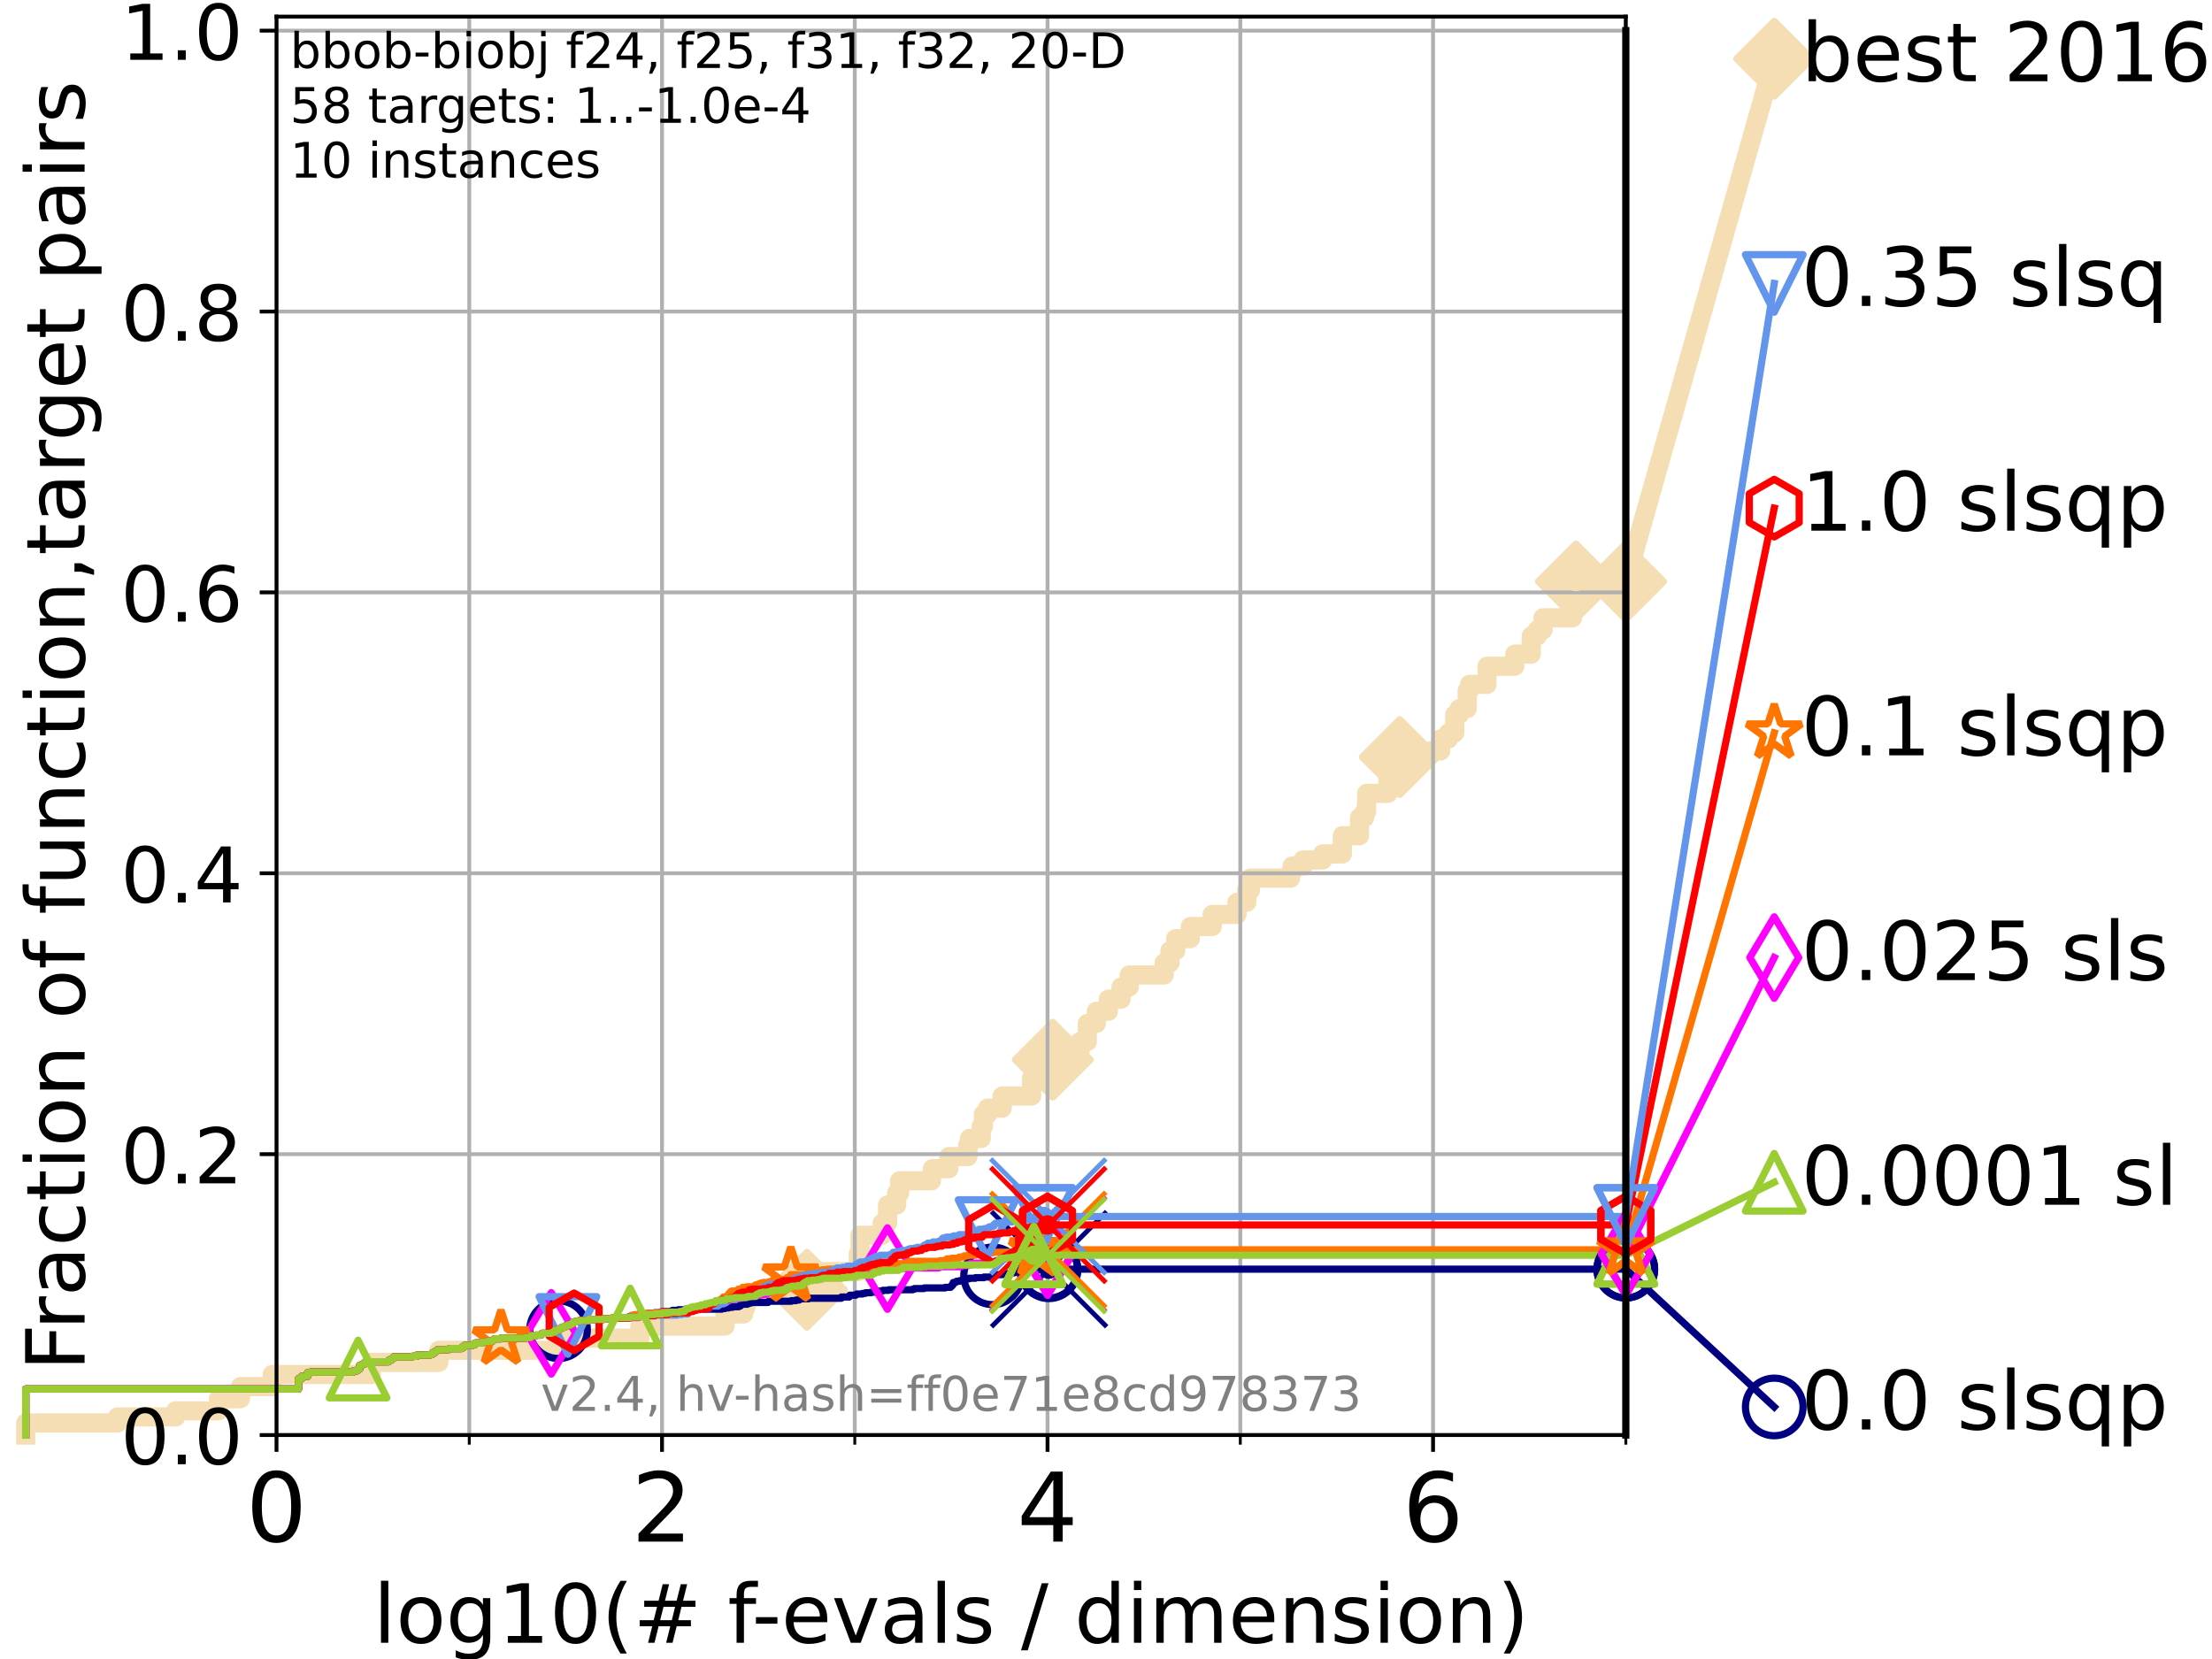 <?xml version="1.0" encoding="utf-8" standalone="no"?>
<!DOCTYPE svg PUBLIC "-//W3C//DTD SVG 1.1//EN"
  "http://www.w3.org/Graphics/SVG/1.1/DTD/svg11.dtd">
<!-- Created with matplotlib (https://matplotlib.org/) -->
<svg height="345.6pt" version="1.1" viewBox="0 0 460.8 345.6" width="460.8pt" xmlns="http://www.w3.org/2000/svg" xmlns:xlink="http://www.w3.org/1999/xlink">
 <defs>
  <style type="text/css">*{stroke-linecap:butt;stroke-linejoin:round;}</style>
 </defs>
 <g id="figure_1">
  <g id="patch_1">
   <path d="M 0 345.6 
L 460.8 345.6 
L 460.8 0 
L 0 0 
z
" style="fill:#ffffff;"/>
  </g>
  <g id="axes_1">
   <g id="patch_2">
    <path d="M 57.6 298.944 
L 338.688 298.944 
L 338.688 3.456 
L 57.6 3.456 
z
" style="fill:#ffffff;"/>
   </g>
   <g id="line2d_1">
    <path d="M 5.357 298.944 
L 5.357 296.422 
L 24.516 296.422 
L 24.516 295.161 
L 36.604 295.161 
L 36.604 293.9 
L 45.512 293.9 
L 45.512 291.378 
L 50.087 291.378 
L 50.087 288.856 
L 56.705 288.856 
L 56.705 286.334 
L 77.331 286.334 
L 77.331 283.811 
L 91.41 283.811 
L 91.41 281.289 
L 118.391 281.289 
L 118.391 278.767 
L 133.319 278.767 
L 133.319 276.245 
L 151.023 276.245 
L 151.023 273.723 
L 154.906 273.723 
L 154.906 272.462 
L 155.348 272.462 
L 155.348 271.201 
L 155.695 271.201 
L 155.695 269.94 
L 159.661 269.94 
L 159.661 268.679 
L 168.094 268.679 
L 168.094 264.896 
L 178.812 264.896 
L 178.812 261.113 
L 179.162 261.113 
L 179.162 257.33 
L 183.76 257.33 
L 183.76 254.807 
L 184.893 254.807 
L 184.893 251.024 
L 186.792 251.024 
L 186.792 248.502 
L 187.402 248.502 
L 187.402 245.98 
L 194.04 245.98 
L 194.04 244.719 
L 194.239 244.719 
L 194.239 243.458 
L 197.657 243.458 
L 197.657 240.936 
L 201.63 240.936 
L 201.63 238.414 
L 201.954 238.414 
L 201.954 237.153 
L 204.404 237.153 
L 204.404 234.631 
L 204.866 234.631 
L 204.866 232.109 
L 205.757 232.109 
L 205.757 230.848 
L 208.77 230.848 
L 208.77 228.325 
L 214.9 228.325 
L 214.9 224.542 
L 219.308 224.542 
L 219.308 220.759 
L 224.973 220.759 
L 224.973 216.976 
L 226.506 216.976 
L 226.506 213.193 
L 228.395 213.193 
L 228.395 210.671 
L 230.891 210.671 
L 230.891 208.149 
L 233.536 208.149 
L 233.536 205.627 
L 235.235 205.627 
L 235.235 203.105 
L 242.514 203.105 
L 242.514 200.583 
L 243.733 200.583 
L 243.733 198.06 
L 244.912 198.06 
L 244.912 195.538 
L 247.959 195.538 
L 247.959 193.016 
L 252.522 193.016 
L 252.522 190.494 
L 257.694 190.494 
L 257.694 187.972 
L 259.718 187.972 
L 259.718 185.45 
L 260.486 185.45 
L 260.486 182.928 
L 268.843 182.928 
L 268.843 181.667 
L 269.175 181.667 
L 269.175 180.406 
L 271.446 180.406 
L 271.446 179.145 
L 275.521 179.145 
L 275.521 177.884 
L 279.633 177.884 
L 279.633 174.101 
L 283.209 174.101 
L 283.209 170.317 
L 284.282 170.317 
L 284.282 169.056 
L 284.705 169.056 
L 284.705 165.273 
L 289.124 165.273 
L 289.124 161.49 
L 291.598 161.49 
L 291.598 157.707 
L 295.688 157.707 
L 295.688 156.446 
L 300.114 156.446 
L 300.114 153.924 
L 301.743 153.924 
L 301.743 152.663 
L 303.048 152.663 
L 303.048 148.88 
L 303.987 148.88 
L 303.987 147.619 
L 305.644 147.619 
L 305.644 143.835 
L 306.139 143.835 
L 306.139 142.574 
L 309.769 142.574 
L 309.769 138.791 
L 315.563 138.791 
L 315.563 136.269 
L 318.986 136.269 
L 318.986 132.486 
L 320.24 132.486 
L 320.24 131.225 
L 321.449 131.225 
L 321.449 128.703 
L 327.587 128.703 
L 327.587 126.181 
L 328.114 126.181 
L 328.114 124.92 
L 328.297 124.92 
L 328.297 121.137 
L 338.688 121.137 
L 338.688 121.137 
" style="fill:none;stroke:#f5deb3;stroke-linecap:square;stroke-width:4;"/>
   </g>
   <g id="line2d_2">
    <defs>
     <path d="M 0 7.778 
L 7.778 0 
L 0 -7.778 
L -7.778 0 
z
" id="mdfcacfad9e" style="stroke:#f5deb3;stroke-linejoin:miter;stroke-width:1.5;"/>
    </defs>
    <g>
     <use style="fill:#f5deb3;stroke:#f5deb3;stroke-linejoin:miter;stroke-width:1.5;" x="168.094" xlink:href="#mdfcacfad9e" y="268.679"/>
     <use style="fill:#f5deb3;stroke:#f5deb3;stroke-linejoin:miter;stroke-width:1.5;" x="219.308" xlink:href="#mdfcacfad9e" y="220.759"/>
     <use style="fill:#f5deb3;stroke:#f5deb3;stroke-linejoin:miter;stroke-width:1.5;" x="291.598" xlink:href="#mdfcacfad9e" y="157.707"/>
     <use style="fill:#f5deb3;stroke:#f5deb3;stroke-linejoin:miter;stroke-width:1.5;" x="328.297" xlink:href="#mdfcacfad9e" y="121.137"/>
     <use style="fill:#f5deb3;stroke:#f5deb3;stroke-linejoin:miter;stroke-width:1.5;" x="338.688" xlink:href="#mdfcacfad9e" y="121.137"/>
    </g>
   </g>
   <g id="line2d_3">
    <path style="fill:none;stroke:#f5deb3;stroke-linecap:square;stroke-width:4;"/>
    <g/>
   </g>
   <g id="line2d_4">
    <path d="M 338.688 121.137 
L 369.608 12.233 
" style="fill:none;stroke:#f5deb3;stroke-linecap:square;stroke-width:4;"/>
    <g>
     <use style="fill:#f5deb3;stroke:#f5deb3;stroke-linejoin:miter;stroke-width:1.5;" x="338.688" xlink:href="#mdfcacfad9e" y="121.137"/>
     <use style="fill:#f5deb3;stroke:#f5deb3;stroke-linejoin:miter;stroke-width:1.5;" x="369.608" xlink:href="#mdfcacfad9e" y="12.233"/>
    </g>
   </g>
   <g id="matplotlib.axis_1">
    <g id="xtick_1">
     <g id="line2d_5">
      <path clip-path="url(#p841a37db90)" d="M 57.6 298.944 
L 57.6 3.456 
" style="fill:none;stroke:#b0b0b0;stroke-linecap:square;stroke-width:0.8;"/>
     </g>
     <g id="line2d_6">
      <defs>
       <path d="M 0 0 
L 0 3.5 
" id="m3bfacb2761" style="stroke:#000000;stroke-width:0.8;"/>
      </defs>
      <g>
       <use style="stroke:#000000;stroke-width:0.8;" x="57.6" xlink:href="#m3bfacb2761" y="298.944"/>
      </g>
     </g>
     <g id="text_1">
      <!-- 0 -->
      <g transform="translate(51.237 321.141)scale(0.2 -0.2)">
       <defs>
        <path d="M 31.781 66.406 
Q 24.172 66.406 20.328 58.906 
Q 16.5 51.422 16.5 36.375 
Q 16.5 21.391 20.328 13.891 
Q 24.172 6.391 31.781 6.391 
Q 39.453 6.391 43.281 13.891 
Q 47.125 21.391 47.125 36.375 
Q 47.125 51.422 43.281 58.906 
Q 39.453 66.406 31.781 66.406 
z
M 31.781 74.219 
Q 44.047 74.219 50.516 64.516 
Q 56.984 54.828 56.984 36.375 
Q 56.984 17.969 50.516 8.266 
Q 44.047 -1.422 31.781 -1.422 
Q 19.531 -1.422 13.062 8.266 
Q 6.594 17.969 6.594 36.375 
Q 6.594 54.828 13.062 64.516 
Q 19.531 74.219 31.781 74.219 
z
" id="DejaVuSans-48"/>
       </defs>
       <use xlink:href="#DejaVuSans-48"/>
      </g>
     </g>
    </g>
    <g id="xtick_2">
     <g id="line2d_7">
      <path clip-path="url(#p841a37db90)" d="M 137.911 298.944 
L 137.911 3.456 
" style="fill:none;stroke:#b0b0b0;stroke-linecap:square;stroke-width:0.8;"/>
     </g>
     <g id="line2d_8">
      <g>
       <use style="stroke:#000000;stroke-width:0.8;" x="137.911" xlink:href="#m3bfacb2761" y="298.944"/>
      </g>
     </g>
     <g id="text_2">
      <!-- 2 -->
      <g transform="translate(131.548 321.141)scale(0.2 -0.2)">
       <defs>
        <path d="M 19.188 8.297 
L 53.609 8.297 
L 53.609 0 
L 7.328 0 
L 7.328 8.297 
Q 12.938 14.109 22.625 23.891 
Q 32.328 33.688 34.812 36.531 
Q 39.547 41.844 41.422 45.531 
Q 43.312 49.219 43.312 52.781 
Q 43.312 58.594 39.234 62.25 
Q 35.156 65.922 28.609 65.922 
Q 23.969 65.922 18.812 64.312 
Q 13.672 62.703 7.812 59.422 
L 7.812 69.391 
Q 13.766 71.781 18.938 73 
Q 24.125 74.219 28.422 74.219 
Q 39.75 74.219 46.484 68.547 
Q 53.219 62.891 53.219 53.422 
Q 53.219 48.922 51.531 44.891 
Q 49.859 40.875 45.406 35.406 
Q 44.188 33.984 37.641 27.219 
Q 31.109 20.453 19.188 8.297 
z
" id="DejaVuSans-50"/>
       </defs>
       <use xlink:href="#DejaVuSans-50"/>
      </g>
     </g>
    </g>
    <g id="xtick_3">
     <g id="line2d_9">
      <path clip-path="url(#p841a37db90)" d="M 218.222 298.944 
L 218.222 3.456 
" style="fill:none;stroke:#b0b0b0;stroke-linecap:square;stroke-width:0.8;"/>
     </g>
     <g id="line2d_10">
      <g>
       <use style="stroke:#000000;stroke-width:0.8;" x="218.222" xlink:href="#m3bfacb2761" y="298.944"/>
      </g>
     </g>
     <g id="text_3">
      <!-- 4 -->
      <g transform="translate(211.859 321.141)scale(0.2 -0.2)">
       <defs>
        <path d="M 37.797 64.312 
L 12.891 25.391 
L 37.797 25.391 
z
M 35.203 72.906 
L 47.609 72.906 
L 47.609 25.391 
L 58.016 25.391 
L 58.016 17.188 
L 47.609 17.188 
L 47.609 0 
L 37.797 0 
L 37.797 17.188 
L 4.891 17.188 
L 4.891 26.703 
z
" id="DejaVuSans-52"/>
       </defs>
       <use xlink:href="#DejaVuSans-52"/>
      </g>
     </g>
    </g>
    <g id="xtick_4">
     <g id="line2d_11">
      <path clip-path="url(#p841a37db90)" d="M 298.533 298.944 
L 298.533 3.456 
" style="fill:none;stroke:#b0b0b0;stroke-linecap:square;stroke-width:0.8;"/>
     </g>
     <g id="line2d_12">
      <g>
       <use style="stroke:#000000;stroke-width:0.8;" x="298.533" xlink:href="#m3bfacb2761" y="298.944"/>
      </g>
     </g>
     <g id="text_4">
      <!-- 6 -->
      <g transform="translate(292.17 321.141)scale(0.2 -0.2)">
       <defs>
        <path d="M 33.016 40.375 
Q 26.375 40.375 22.484 35.828 
Q 18.609 31.297 18.609 23.391 
Q 18.609 15.531 22.484 10.953 
Q 26.375 6.391 33.016 6.391 
Q 39.656 6.391 43.531 10.953 
Q 47.406 15.531 47.406 23.391 
Q 47.406 31.297 43.531 35.828 
Q 39.656 40.375 33.016 40.375 
z
M 52.594 71.297 
L 52.594 62.312 
Q 48.875 64.062 45.094 64.984 
Q 41.312 65.922 37.594 65.922 
Q 27.828 65.922 22.672 59.328 
Q 17.531 52.734 16.797 39.406 
Q 19.672 43.656 24.016 45.922 
Q 28.375 48.188 33.594 48.188 
Q 44.578 48.188 50.953 41.516 
Q 57.328 34.859 57.328 23.391 
Q 57.328 12.156 50.688 5.359 
Q 44.047 -1.422 33.016 -1.422 
Q 20.359 -1.422 13.672 8.266 
Q 6.984 17.969 6.984 36.375 
Q 6.984 53.656 15.188 63.938 
Q 23.391 74.219 37.203 74.219 
Q 40.922 74.219 44.703 73.484 
Q 48.484 72.75 52.594 71.297 
z
" id="DejaVuSans-54"/>
       </defs>
       <use xlink:href="#DejaVuSans-54"/>
      </g>
     </g>
    </g>
    <g id="xtick_5">
     <g id="line2d_13">
      <path clip-path="url(#p841a37db90)" d="M 97.755 298.944 
L 97.755 3.456 
" style="fill:none;stroke:#b0b0b0;stroke-linecap:square;stroke-width:0.8;"/>
     </g>
     <g id="line2d_14">
      <defs>
       <path d="M 0 0 
L 0 2 
" id="maa99008e78" style="stroke:#000000;stroke-width:0.6;"/>
      </defs>
      <g>
       <use style="stroke:#000000;stroke-width:0.6;" x="97.755" xlink:href="#maa99008e78" y="298.944"/>
      </g>
     </g>
    </g>
    <g id="xtick_6">
     <g id="line2d_15">
      <path clip-path="url(#p841a37db90)" d="M 178.066 298.944 
L 178.066 3.456 
" style="fill:none;stroke:#b0b0b0;stroke-linecap:square;stroke-width:0.8;"/>
     </g>
     <g id="line2d_16">
      <g>
       <use style="stroke:#000000;stroke-width:0.6;" x="178.066" xlink:href="#maa99008e78" y="298.944"/>
      </g>
     </g>
    </g>
    <g id="xtick_7">
     <g id="line2d_17">
      <path clip-path="url(#p841a37db90)" d="M 258.377 298.944 
L 258.377 3.456 
" style="fill:none;stroke:#b0b0b0;stroke-linecap:square;stroke-width:0.8;"/>
     </g>
     <g id="line2d_18">
      <g>
       <use style="stroke:#000000;stroke-width:0.6;" x="258.377" xlink:href="#maa99008e78" y="298.944"/>
      </g>
     </g>
    </g>
    <g id="xtick_8">
     <g id="line2d_19">
      <path clip-path="url(#p841a37db90)" d="M 338.688 298.944 
L 338.688 3.456 
" style="fill:none;stroke:#b0b0b0;stroke-linecap:square;stroke-width:0.8;"/>
     </g>
     <g id="line2d_20">
      <g>
       <use style="stroke:#000000;stroke-width:0.6;" x="338.688" xlink:href="#maa99008e78" y="298.944"/>
      </g>
     </g>
    </g>
    <g id="text_5">
     <!-- log10(# f-evals / dimension) -->
     <g transform="translate(77.764 342.218)scale(0.17 -0.17)">
      <defs>
       <path d="M 9.422 75.984 
L 18.406 75.984 
L 18.406 0 
L 9.422 0 
z
" id="DejaVuSans-108"/>
       <path d="M 30.609 48.391 
Q 23.391 48.391 19.188 42.75 
Q 14.984 37.109 14.984 27.297 
Q 14.984 17.484 19.156 11.844 
Q 23.344 6.203 30.609 6.203 
Q 37.797 6.203 41.984 11.859 
Q 46.188 17.531 46.188 27.297 
Q 46.188 37.016 41.984 42.703 
Q 37.797 48.391 30.609 48.391 
z
M 30.609 56 
Q 42.328 56 49.016 48.375 
Q 55.719 40.766 55.719 27.297 
Q 55.719 13.875 49.016 6.219 
Q 42.328 -1.422 30.609 -1.422 
Q 18.844 -1.422 12.172 6.219 
Q 5.516 13.875 5.516 27.297 
Q 5.516 40.766 12.172 48.375 
Q 18.844 56 30.609 56 
z
" id="DejaVuSans-111"/>
       <path d="M 45.406 27.984 
Q 45.406 37.75 41.375 43.109 
Q 37.359 48.484 30.078 48.484 
Q 22.859 48.484 18.828 43.109 
Q 14.797 37.75 14.797 27.984 
Q 14.797 18.266 18.828 12.891 
Q 22.859 7.516 30.078 7.516 
Q 37.359 7.516 41.375 12.891 
Q 45.406 18.266 45.406 27.984 
z
M 54.391 6.781 
Q 54.391 -7.172 48.188 -13.984 
Q 42 -20.797 29.203 -20.797 
Q 24.469 -20.797 20.266 -20.094 
Q 16.062 -19.391 12.109 -17.922 
L 12.109 -9.188 
Q 16.062 -11.328 19.922 -12.344 
Q 23.781 -13.375 27.781 -13.375 
Q 36.625 -13.375 41.016 -8.766 
Q 45.406 -4.156 45.406 5.172 
L 45.406 9.625 
Q 42.625 4.781 38.281 2.391 
Q 33.938 0 27.875 0 
Q 17.828 0 11.672 7.656 
Q 5.516 15.328 5.516 27.984 
Q 5.516 40.672 11.672 48.328 
Q 17.828 56 27.875 56 
Q 33.938 56 38.281 53.609 
Q 42.625 51.219 45.406 46.391 
L 45.406 54.688 
L 54.391 54.688 
z
" id="DejaVuSans-103"/>
       <path d="M 12.406 8.297 
L 28.516 8.297 
L 28.516 63.922 
L 10.984 60.406 
L 10.984 69.391 
L 28.422 72.906 
L 38.281 72.906 
L 38.281 8.297 
L 54.391 8.297 
L 54.391 0 
L 12.406 0 
z
" id="DejaVuSans-49"/>
       <path d="M 31 75.875 
Q 24.469 64.656 21.281 53.656 
Q 18.109 42.672 18.109 31.391 
Q 18.109 20.125 21.312 9.062 
Q 24.516 -2 31 -13.188 
L 23.188 -13.188 
Q 15.875 -1.703 12.234 9.375 
Q 8.594 20.453 8.594 31.391 
Q 8.594 42.281 12.203 53.312 
Q 15.828 64.359 23.188 75.875 
z
" id="DejaVuSans-40"/>
       <path d="M 51.125 44 
L 36.922 44 
L 32.812 27.688 
L 47.125 27.688 
z
M 43.797 71.781 
L 38.719 51.516 
L 52.984 51.516 
L 58.109 71.781 
L 65.922 71.781 
L 60.891 51.516 
L 76.125 51.516 
L 76.125 44 
L 58.984 44 
L 54.984 27.688 
L 70.516 27.688 
L 70.516 20.219 
L 53.078 20.219 
L 48 0 
L 40.188 0 
L 45.219 20.219 
L 30.906 20.219 
L 25.875 0 
L 18.016 0 
L 23.094 20.219 
L 7.719 20.219 
L 7.719 27.688 
L 24.906 27.688 
L 29 44 
L 13.281 44 
L 13.281 51.516 
L 30.906 51.516 
L 35.891 71.781 
z
" id="DejaVuSans-35"/>
       <path id="DejaVuSans-32"/>
       <path d="M 37.109 75.984 
L 37.109 68.5 
L 28.516 68.5 
Q 23.688 68.5 21.797 66.547 
Q 19.922 64.594 19.922 59.516 
L 19.922 54.688 
L 34.719 54.688 
L 34.719 47.703 
L 19.922 47.703 
L 19.922 0 
L 10.891 0 
L 10.891 47.703 
L 2.297 47.703 
L 2.297 54.688 
L 10.891 54.688 
L 10.891 58.5 
Q 10.891 67.625 15.141 71.797 
Q 19.391 75.984 28.609 75.984 
z
" id="DejaVuSans-102"/>
       <path d="M 4.891 31.391 
L 31.203 31.391 
L 31.203 23.391 
L 4.891 23.391 
z
" id="DejaVuSans-45"/>
       <path d="M 56.203 29.594 
L 56.203 25.203 
L 14.891 25.203 
Q 15.484 15.922 20.484 11.062 
Q 25.484 6.203 34.422 6.203 
Q 39.594 6.203 44.453 7.469 
Q 49.312 8.734 54.109 11.281 
L 54.109 2.781 
Q 49.266 0.734 44.188 -0.344 
Q 39.109 -1.422 33.891 -1.422 
Q 20.797 -1.422 13.156 6.188 
Q 5.516 13.812 5.516 26.812 
Q 5.516 40.234 12.766 48.109 
Q 20.016 56 32.328 56 
Q 43.359 56 49.781 48.891 
Q 56.203 41.797 56.203 29.594 
z
M 47.219 32.234 
Q 47.125 39.594 43.094 43.984 
Q 39.062 48.391 32.422 48.391 
Q 24.906 48.391 20.391 44.141 
Q 15.875 39.891 15.188 32.172 
z
" id="DejaVuSans-101"/>
       <path d="M 2.984 54.688 
L 12.5 54.688 
L 29.594 8.797 
L 46.688 54.688 
L 56.203 54.688 
L 35.688 0 
L 23.484 0 
z
" id="DejaVuSans-118"/>
       <path d="M 34.281 27.484 
Q 23.391 27.484 19.188 25 
Q 14.984 22.516 14.984 16.5 
Q 14.984 11.719 18.141 8.906 
Q 21.297 6.109 26.703 6.109 
Q 34.188 6.109 38.703 11.406 
Q 43.219 16.703 43.219 25.484 
L 43.219 27.484 
z
M 52.203 31.203 
L 52.203 0 
L 43.219 0 
L 43.219 8.297 
Q 40.141 3.328 35.547 0.953 
Q 30.953 -1.422 24.312 -1.422 
Q 15.922 -1.422 10.953 3.297 
Q 6 8.016 6 15.922 
Q 6 25.141 12.172 29.828 
Q 18.359 34.516 30.609 34.516 
L 43.219 34.516 
L 43.219 35.406 
Q 43.219 41.609 39.141 45 
Q 35.062 48.391 27.688 48.391 
Q 23 48.391 18.547 47.266 
Q 14.109 46.141 10.016 43.891 
L 10.016 52.203 
Q 14.938 54.109 19.578 55.047 
Q 24.219 56 28.609 56 
Q 40.484 56 46.344 49.844 
Q 52.203 43.703 52.203 31.203 
z
" id="DejaVuSans-97"/>
       <path d="M 44.281 53.078 
L 44.281 44.578 
Q 40.484 46.531 36.375 47.5 
Q 32.281 48.484 27.875 48.484 
Q 21.188 48.484 17.844 46.438 
Q 14.5 44.391 14.5 40.281 
Q 14.5 37.156 16.891 35.375 
Q 19.281 33.594 26.516 31.984 
L 29.594 31.297 
Q 39.156 29.25 43.188 25.516 
Q 47.219 21.781 47.219 15.094 
Q 47.219 7.469 41.188 3.016 
Q 35.156 -1.422 24.609 -1.422 
Q 20.219 -1.422 15.453 -0.562 
Q 10.688 0.297 5.422 2 
L 5.422 11.281 
Q 10.406 8.688 15.234 7.391 
Q 20.062 6.109 24.812 6.109 
Q 31.156 6.109 34.562 8.281 
Q 37.984 10.453 37.984 14.406 
Q 37.984 18.062 35.516 20.016 
Q 33.062 21.969 24.703 23.781 
L 21.578 24.516 
Q 13.234 26.266 9.516 29.906 
Q 5.812 33.547 5.812 39.891 
Q 5.812 47.609 11.281 51.797 
Q 16.75 56 26.812 56 
Q 31.781 56 36.172 55.266 
Q 40.578 54.547 44.281 53.078 
z
" id="DejaVuSans-115"/>
       <path d="M 25.391 72.906 
L 33.688 72.906 
L 8.297 -9.281 
L 0 -9.281 
z
" id="DejaVuSans-47"/>
       <path d="M 45.406 46.391 
L 45.406 75.984 
L 54.391 75.984 
L 54.391 0 
L 45.406 0 
L 45.406 8.203 
Q 42.578 3.328 38.25 0.953 
Q 33.938 -1.422 27.875 -1.422 
Q 17.969 -1.422 11.734 6.484 
Q 5.516 14.406 5.516 27.297 
Q 5.516 40.188 11.734 48.094 
Q 17.969 56 27.875 56 
Q 33.938 56 38.25 53.625 
Q 42.578 51.266 45.406 46.391 
z
M 14.797 27.297 
Q 14.797 17.391 18.875 11.75 
Q 22.953 6.109 30.078 6.109 
Q 37.203 6.109 41.297 11.75 
Q 45.406 17.391 45.406 27.297 
Q 45.406 37.203 41.297 42.844 
Q 37.203 48.484 30.078 48.484 
Q 22.953 48.484 18.875 42.844 
Q 14.797 37.203 14.797 27.297 
z
" id="DejaVuSans-100"/>
       <path d="M 9.422 54.688 
L 18.406 54.688 
L 18.406 0 
L 9.422 0 
z
M 9.422 75.984 
L 18.406 75.984 
L 18.406 64.594 
L 9.422 64.594 
z
" id="DejaVuSans-105"/>
       <path d="M 52 44.188 
Q 55.375 50.25 60.062 53.125 
Q 64.75 56 71.094 56 
Q 79.641 56 84.281 50.016 
Q 88.922 44.047 88.922 33.016 
L 88.922 0 
L 79.891 0 
L 79.891 32.719 
Q 79.891 40.578 77.094 44.375 
Q 74.312 48.188 68.609 48.188 
Q 61.625 48.188 57.562 43.547 
Q 53.516 38.922 53.516 30.906 
L 53.516 0 
L 44.484 0 
L 44.484 32.719 
Q 44.484 40.625 41.703 44.406 
Q 38.922 48.188 33.109 48.188 
Q 26.219 48.188 22.156 43.531 
Q 18.109 38.875 18.109 30.906 
L 18.109 0 
L 9.078 0 
L 9.078 54.688 
L 18.109 54.688 
L 18.109 46.188 
Q 21.188 51.219 25.484 53.609 
Q 29.781 56 35.688 56 
Q 41.656 56 45.828 52.969 
Q 50 49.953 52 44.188 
z
" id="DejaVuSans-109"/>
       <path d="M 54.891 33.016 
L 54.891 0 
L 45.906 0 
L 45.906 32.719 
Q 45.906 40.484 42.875 44.328 
Q 39.844 48.188 33.797 48.188 
Q 26.516 48.188 22.312 43.547 
Q 18.109 38.922 18.109 30.906 
L 18.109 0 
L 9.078 0 
L 9.078 54.688 
L 18.109 54.688 
L 18.109 46.188 
Q 21.344 51.125 25.703 53.562 
Q 30.078 56 35.797 56 
Q 45.219 56 50.047 50.172 
Q 54.891 44.344 54.891 33.016 
z
" id="DejaVuSans-110"/>
       <path d="M 8.016 75.875 
L 15.828 75.875 
Q 23.141 64.359 26.781 53.312 
Q 30.422 42.281 30.422 31.391 
Q 30.422 20.453 26.781 9.375 
Q 23.141 -1.703 15.828 -13.188 
L 8.016 -13.188 
Q 14.5 -2 17.703 9.062 
Q 20.906 20.125 20.906 31.391 
Q 20.906 42.672 17.703 53.656 
Q 14.5 64.656 8.016 75.875 
z
" id="DejaVuSans-41"/>
      </defs>
      <use xlink:href="#DejaVuSans-108"/>
      <use x="27.783" xlink:href="#DejaVuSans-111"/>
      <use x="88.965" xlink:href="#DejaVuSans-103"/>
      <use x="152.441" xlink:href="#DejaVuSans-49"/>
      <use x="216.064" xlink:href="#DejaVuSans-48"/>
      <use x="279.688" xlink:href="#DejaVuSans-40"/>
      <use x="318.701" xlink:href="#DejaVuSans-35"/>
      <use x="402.49" xlink:href="#DejaVuSans-32"/>
      <use x="434.277" xlink:href="#DejaVuSans-102"/>
      <use x="463.982" xlink:href="#DejaVuSans-45"/>
      <use x="500.066" xlink:href="#DejaVuSans-101"/>
      <use x="561.59" xlink:href="#DejaVuSans-118"/>
      <use x="620.77" xlink:href="#DejaVuSans-97"/>
      <use x="682.049" xlink:href="#DejaVuSans-108"/>
      <use x="709.832" xlink:href="#DejaVuSans-115"/>
      <use x="761.932" xlink:href="#DejaVuSans-32"/>
      <use x="793.719" xlink:href="#DejaVuSans-47"/>
      <use x="827.41" xlink:href="#DejaVuSans-32"/>
      <use x="859.197" xlink:href="#DejaVuSans-100"/>
      <use x="922.674" xlink:href="#DejaVuSans-105"/>
      <use x="950.457" xlink:href="#DejaVuSans-109"/>
      <use x="1047.869" xlink:href="#DejaVuSans-101"/>
      <use x="1109.393" xlink:href="#DejaVuSans-110"/>
      <use x="1172.771" xlink:href="#DejaVuSans-115"/>
      <use x="1224.871" xlink:href="#DejaVuSans-105"/>
      <use x="1252.654" xlink:href="#DejaVuSans-111"/>
      <use x="1313.836" xlink:href="#DejaVuSans-110"/>
      <use x="1377.215" xlink:href="#DejaVuSans-41"/>
     </g>
    </g>
   </g>
   <g id="matplotlib.axis_2">
    <g id="ytick_1">
     <g id="line2d_21">
      <path clip-path="url(#p841a37db90)" d="M 57.6 298.944 
L 338.688 298.944 
" style="fill:none;stroke:#b0b0b0;stroke-linecap:square;stroke-width:0.8;"/>
     </g>
     <g id="line2d_22">
      <defs>
       <path d="M 0 0 
L -3.5 0 
" id="m3da4e2c265" style="stroke:#000000;stroke-width:0.8;"/>
      </defs>
      <g>
       <use style="stroke:#000000;stroke-width:0.8;" x="57.6" xlink:href="#m3da4e2c265" y="298.944"/>
      </g>
     </g>
     <g id="text_6">
      <!-- 0.0 -->
      <g transform="translate(25.155 305.023)scale(0.16 -0.16)">
       <defs>
        <path d="M 10.688 12.406 
L 21 12.406 
L 21 0 
L 10.688 0 
z
" id="DejaVuSans-46"/>
       </defs>
       <use xlink:href="#DejaVuSans-48"/>
       <use x="63.623" xlink:href="#DejaVuSans-46"/>
       <use x="95.41" xlink:href="#DejaVuSans-48"/>
      </g>
     </g>
    </g>
    <g id="ytick_2">
     <g id="line2d_23">
      <path clip-path="url(#p841a37db90)" d="M 57.6 240.432 
L 338.688 240.432 
" style="fill:none;stroke:#b0b0b0;stroke-linecap:square;stroke-width:0.8;"/>
     </g>
     <g id="line2d_24">
      <g>
       <use style="stroke:#000000;stroke-width:0.8;" x="57.6" xlink:href="#m3da4e2c265" y="240.432"/>
      </g>
     </g>
     <g id="text_7">
      <!-- 0.2 -->
      <g transform="translate(25.155 246.51)scale(0.16 -0.16)">
       <use xlink:href="#DejaVuSans-48"/>
       <use x="63.623" xlink:href="#DejaVuSans-46"/>
       <use x="95.41" xlink:href="#DejaVuSans-50"/>
      </g>
     </g>
    </g>
    <g id="ytick_3">
     <g id="line2d_25">
      <path clip-path="url(#p841a37db90)" d="M 57.6 181.919 
L 338.688 181.919 
" style="fill:none;stroke:#b0b0b0;stroke-linecap:square;stroke-width:0.8;"/>
     </g>
     <g id="line2d_26">
      <g>
       <use style="stroke:#000000;stroke-width:0.8;" x="57.6" xlink:href="#m3da4e2c265" y="181.919"/>
      </g>
     </g>
     <g id="text_8">
      <!-- 0.4 -->
      <g transform="translate(25.155 187.998)scale(0.16 -0.16)">
       <use xlink:href="#DejaVuSans-48"/>
       <use x="63.623" xlink:href="#DejaVuSans-46"/>
       <use x="95.41" xlink:href="#DejaVuSans-52"/>
      </g>
     </g>
    </g>
    <g id="ytick_4">
     <g id="line2d_27">
      <path clip-path="url(#p841a37db90)" d="M 57.6 123.407 
L 338.688 123.407 
" style="fill:none;stroke:#b0b0b0;stroke-linecap:square;stroke-width:0.8;"/>
     </g>
     <g id="line2d_28">
      <g>
       <use style="stroke:#000000;stroke-width:0.8;" x="57.6" xlink:href="#m3da4e2c265" y="123.407"/>
      </g>
     </g>
     <g id="text_9">
      <!-- 0.6 -->
      <g transform="translate(25.155 129.485)scale(0.16 -0.16)">
       <use xlink:href="#DejaVuSans-48"/>
       <use x="63.623" xlink:href="#DejaVuSans-46"/>
       <use x="95.41" xlink:href="#DejaVuSans-54"/>
      </g>
     </g>
    </g>
    <g id="ytick_5">
     <g id="line2d_29">
      <path clip-path="url(#p841a37db90)" d="M 57.6 64.894 
L 338.688 64.894 
" style="fill:none;stroke:#b0b0b0;stroke-linecap:square;stroke-width:0.8;"/>
     </g>
     <g id="line2d_30">
      <g>
       <use style="stroke:#000000;stroke-width:0.8;" x="57.6" xlink:href="#m3da4e2c265" y="64.894"/>
      </g>
     </g>
     <g id="text_10">
      <!-- 0.8 -->
      <g transform="translate(25.155 70.973)scale(0.16 -0.16)">
       <defs>
        <path d="M 31.781 34.625 
Q 24.75 34.625 20.719 30.859 
Q 16.703 27.094 16.703 20.516 
Q 16.703 13.922 20.719 10.156 
Q 24.75 6.391 31.781 6.391 
Q 38.812 6.391 42.859 10.172 
Q 46.922 13.969 46.922 20.516 
Q 46.922 27.094 42.891 30.859 
Q 38.875 34.625 31.781 34.625 
z
M 21.922 38.812 
Q 15.578 40.375 12.031 44.719 
Q 8.5 49.078 8.5 55.328 
Q 8.5 64.062 14.719 69.141 
Q 20.953 74.219 31.781 74.219 
Q 42.672 74.219 48.875 69.141 
Q 55.078 64.062 55.078 55.328 
Q 55.078 49.078 51.531 44.719 
Q 48 40.375 41.703 38.812 
Q 48.828 37.156 52.797 32.312 
Q 56.781 27.484 56.781 20.516 
Q 56.781 9.906 50.312 4.234 
Q 43.844 -1.422 31.781 -1.422 
Q 19.734 -1.422 13.25 4.234 
Q 6.781 9.906 6.781 20.516 
Q 6.781 27.484 10.781 32.312 
Q 14.797 37.156 21.922 38.812 
z
M 18.312 54.391 
Q 18.312 48.734 21.844 45.562 
Q 25.391 42.391 31.781 42.391 
Q 38.141 42.391 41.719 45.562 
Q 45.312 48.734 45.312 54.391 
Q 45.312 60.062 41.719 63.234 
Q 38.141 66.406 31.781 66.406 
Q 25.391 66.406 21.844 63.234 
Q 18.312 60.062 18.312 54.391 
z
" id="DejaVuSans-56"/>
       </defs>
       <use xlink:href="#DejaVuSans-48"/>
       <use x="63.623" xlink:href="#DejaVuSans-46"/>
       <use x="95.41" xlink:href="#DejaVuSans-56"/>
      </g>
     </g>
    </g>
    <g id="ytick_6">
     <g id="line2d_31">
      <path clip-path="url(#p841a37db90)" d="M 57.6 6.382 
L 338.688 6.382 
" style="fill:none;stroke:#b0b0b0;stroke-linecap:square;stroke-width:0.8;"/>
     </g>
     <g id="line2d_32">
      <g>
       <use style="stroke:#000000;stroke-width:0.8;" x="57.6" xlink:href="#m3da4e2c265" y="6.382"/>
      </g>
     </g>
     <g id="text_11">
      <!-- 1.0 -->
      <g transform="translate(25.155 12.46)scale(0.16 -0.16)">
       <use xlink:href="#DejaVuSans-49"/>
       <use x="63.623" xlink:href="#DejaVuSans-46"/>
       <use x="95.41" xlink:href="#DejaVuSans-48"/>
      </g>
     </g>
    </g>
    <g id="text_12">
     <!-- Fraction of function,target pairs -->
     <g transform="translate(17.62 285.585)rotate(-90)scale(0.17 -0.17)">
      <defs>
       <path d="M 9.812 72.906 
L 51.703 72.906 
L 51.703 64.594 
L 19.672 64.594 
L 19.672 43.109 
L 48.578 43.109 
L 48.578 34.812 
L 19.672 34.812 
L 19.672 0 
L 9.812 0 
z
" id="DejaVuSans-70"/>
       <path d="M 41.109 46.297 
Q 39.594 47.172 37.812 47.578 
Q 36.031 48 33.891 48 
Q 26.266 48 22.188 43.047 
Q 18.109 38.094 18.109 28.812 
L 18.109 0 
L 9.078 0 
L 9.078 54.688 
L 18.109 54.688 
L 18.109 46.188 
Q 20.953 51.172 25.484 53.578 
Q 30.031 56 36.531 56 
Q 37.453 56 38.578 55.875 
Q 39.703 55.766 41.062 55.516 
z
" id="DejaVuSans-114"/>
       <path d="M 48.781 52.594 
L 48.781 44.188 
Q 44.969 46.297 41.141 47.344 
Q 37.312 48.391 33.406 48.391 
Q 24.656 48.391 19.812 42.844 
Q 14.984 37.312 14.984 27.297 
Q 14.984 17.281 19.812 11.734 
Q 24.656 6.203 33.406 6.203 
Q 37.312 6.203 41.141 7.25 
Q 44.969 8.297 48.781 10.406 
L 48.781 2.094 
Q 45.016 0.344 40.984 -0.531 
Q 36.969 -1.422 32.422 -1.422 
Q 20.062 -1.422 12.781 6.344 
Q 5.516 14.109 5.516 27.297 
Q 5.516 40.672 12.859 48.328 
Q 20.219 56 33.016 56 
Q 37.156 56 41.109 55.141 
Q 45.062 54.297 48.781 52.594 
z
" id="DejaVuSans-99"/>
       <path d="M 18.312 70.219 
L 18.312 54.688 
L 36.812 54.688 
L 36.812 47.703 
L 18.312 47.703 
L 18.312 18.016 
Q 18.312 11.328 20.141 9.422 
Q 21.969 7.516 27.594 7.516 
L 36.812 7.516 
L 36.812 0 
L 27.594 0 
Q 17.188 0 13.234 3.875 
Q 9.281 7.766 9.281 18.016 
L 9.281 47.703 
L 2.688 47.703 
L 2.688 54.688 
L 9.281 54.688 
L 9.281 70.219 
z
" id="DejaVuSans-116"/>
       <path d="M 8.5 21.578 
L 8.5 54.688 
L 17.484 54.688 
L 17.484 21.922 
Q 17.484 14.156 20.5 10.266 
Q 23.531 6.391 29.594 6.391 
Q 36.859 6.391 41.078 11.031 
Q 45.312 15.672 45.312 23.688 
L 45.312 54.688 
L 54.297 54.688 
L 54.297 0 
L 45.312 0 
L 45.312 8.406 
Q 42.047 3.422 37.719 1 
Q 33.406 -1.422 27.688 -1.422 
Q 18.266 -1.422 13.375 4.438 
Q 8.5 10.297 8.5 21.578 
z
M 31.109 56 
z
" id="DejaVuSans-117"/>
       <path d="M 11.719 12.406 
L 22.016 12.406 
L 22.016 4 
L 14.016 -11.625 
L 7.719 -11.625 
L 11.719 4 
z
" id="DejaVuSans-44"/>
       <path d="M 18.109 8.203 
L 18.109 -20.797 
L 9.078 -20.797 
L 9.078 54.688 
L 18.109 54.688 
L 18.109 46.391 
Q 20.953 51.266 25.266 53.625 
Q 29.594 56 35.594 56 
Q 45.562 56 51.781 48.094 
Q 58.016 40.188 58.016 27.297 
Q 58.016 14.406 51.781 6.484 
Q 45.562 -1.422 35.594 -1.422 
Q 29.594 -1.422 25.266 0.953 
Q 20.953 3.328 18.109 8.203 
z
M 48.688 27.297 
Q 48.688 37.203 44.609 42.844 
Q 40.531 48.484 33.406 48.484 
Q 26.266 48.484 22.188 42.844 
Q 18.109 37.203 18.109 27.297 
Q 18.109 17.391 22.188 11.75 
Q 26.266 6.109 33.406 6.109 
Q 40.531 6.109 44.609 11.75 
Q 48.688 17.391 48.688 27.297 
z
" id="DejaVuSans-112"/>
      </defs>
      <use xlink:href="#DejaVuSans-70"/>
      <use x="50.27" xlink:href="#DejaVuSans-114"/>
      <use x="91.383" xlink:href="#DejaVuSans-97"/>
      <use x="152.662" xlink:href="#DejaVuSans-99"/>
      <use x="207.643" xlink:href="#DejaVuSans-116"/>
      <use x="246.852" xlink:href="#DejaVuSans-105"/>
      <use x="274.635" xlink:href="#DejaVuSans-111"/>
      <use x="335.816" xlink:href="#DejaVuSans-110"/>
      <use x="399.195" xlink:href="#DejaVuSans-32"/>
      <use x="430.982" xlink:href="#DejaVuSans-111"/>
      <use x="492.164" xlink:href="#DejaVuSans-102"/>
      <use x="527.369" xlink:href="#DejaVuSans-32"/>
      <use x="559.156" xlink:href="#DejaVuSans-102"/>
      <use x="594.361" xlink:href="#DejaVuSans-117"/>
      <use x="657.74" xlink:href="#DejaVuSans-110"/>
      <use x="721.119" xlink:href="#DejaVuSans-99"/>
      <use x="776.1" xlink:href="#DejaVuSans-116"/>
      <use x="815.309" xlink:href="#DejaVuSans-105"/>
      <use x="843.092" xlink:href="#DejaVuSans-111"/>
      <use x="904.273" xlink:href="#DejaVuSans-110"/>
      <use x="967.652" xlink:href="#DejaVuSans-44"/>
      <use x="999.439" xlink:href="#DejaVuSans-116"/>
      <use x="1038.648" xlink:href="#DejaVuSans-97"/>
      <use x="1099.928" xlink:href="#DejaVuSans-114"/>
      <use x="1139.291" xlink:href="#DejaVuSans-103"/>
      <use x="1202.768" xlink:href="#DejaVuSans-101"/>
      <use x="1264.291" xlink:href="#DejaVuSans-116"/>
      <use x="1303.5" xlink:href="#DejaVuSans-32"/>
      <use x="1335.287" xlink:href="#DejaVuSans-112"/>
      <use x="1398.764" xlink:href="#DejaVuSans-97"/>
      <use x="1460.043" xlink:href="#DejaVuSans-105"/>
      <use x="1487.826" xlink:href="#DejaVuSans-114"/>
      <use x="1528.939" xlink:href="#DejaVuSans-115"/>
     </g>
    </g>
   </g>
   <g id="line2d_33">
    <defs>
     <path d="M 0 1.5 
C 0.398 1.5 0.779 1.342 1.061 1.061 
C 1.342 0.779 1.5 0.398 1.5 0 
C 1.5 -0.398 1.342 -0.779 1.061 -1.061 
C 0.779 -1.342 0.398 -1.5 0 -1.5 
C -0.398 -1.5 -0.779 -1.342 -1.061 -1.061 
C -1.342 -0.779 -1.5 -0.398 -1.5 0 
C -1.5 0.398 -1.342 0.779 -1.061 1.061 
C -0.779 1.342 -0.398 1.5 0 1.5 
z
" id="m09c4eb0c95" style="stroke:#f5deb3;"/>
    </defs>
    <g>
     <use style="fill:#f5deb3;stroke:#f5deb3;" x="328.297" xlink:href="#m09c4eb0c95" y="121.137"/>
     <use style="fill:#f5deb3;stroke:#f5deb3;" x="328.297" xlink:href="#m09c4eb0c95" y="121.137"/>
    </g>
   </g>
   <g id="line2d_34">
    <defs>
     <path d="M 0 1.5 
C 0.398 1.5 0.779 1.342 1.061 1.061 
C 1.342 0.779 1.5 0.398 1.5 0 
C 1.5 -0.398 1.342 -0.779 1.061 -1.061 
C 0.779 -1.342 0.398 -1.5 0 -1.5 
C -0.398 -1.5 -0.779 -1.342 -1.061 -1.061 
C -1.342 -0.779 -1.5 -0.398 -1.5 0 
C -1.5 0.398 -1.342 0.779 -1.061 1.061 
C -0.779 1.342 -0.398 1.5 0 1.5 
z
" id="ma8d365a727" style="stroke:#000080;"/>
    </defs>
    <g>
     <use style="fill:#000080;stroke:#000080;" x="218.499" xlink:href="#ma8d365a727" y="264.391"/>
     <use style="fill:#000080;stroke:#000080;" x="218.499" xlink:href="#ma8d365a727" y="264.391"/>
    </g>
   </g>
   <g id="line2d_35">
    <path d="M 5.357 298.944 
L 5.357 289.36 
L 62.175 289.36 
L 62.175 287.216 
L 62.834 287.216 
L 62.834 286.712 
L 64.08 286.712 
L 64.08 285.955 
L 64.671 285.955 
L 64.671 285.829 
L 73.579 285.829 
L 73.579 285.577 
L 74.263 285.577 
L 74.263 285.451 
L 74.596 285.451 
L 74.596 285.199 
L 74.922 285.199 
L 74.922 284.442 
L 75.242 284.442 
L 75.242 284.316 
L 75.556 284.316 
L 75.556 284.19 
L 75.864 284.19 
L 75.864 283.938 
L 76.168 283.938 
L 76.168 283.685 
L 80.881 283.685 
L 80.881 283.559 
L 81.109 283.559 
L 81.109 283.307 
L 81.557 283.307 
L 81.557 283.055 
L 81.776 283.055 
L 81.776 282.929 
L 81.993 282.929 
L 81.993 282.677 
L 85.841 282.677 
L 85.841 282.55 
L 86.847 282.55 
L 86.847 282.298 
L 89.559 282.298 
L 89.559 282.172 
L 89.973 282.172 
L 89.973 281.92 
L 90.377 281.92 
L 90.377 281.668 
L 90.641 281.668 
L 90.641 281.542 
L 90.901 281.542 
L 90.901 281.415 
L 91.03 281.415 
L 91.03 281.289 
L 91.158 281.289 
L 91.158 281.163 
L 93.422 281.163 
L 93.422 281.037 
L 93.755 281.037 
L 93.755 280.911 
L 96.206 280.911 
L 96.301 280.659 
L 96.583 280.659 
L 96.583 280.407 
L 96.769 280.407 
L 96.769 280.281 
L 98.439 280.281 
L 98.439 280.154 
L 98.854 280.154 
L 98.935 279.902 
L 99.017 279.902 
L 99.017 279.776 
L 100.419 279.776 
L 100.419 279.65 
L 100.568 279.65 
L 100.568 279.524 
L 101.577 279.524 
L 101.577 279.398 
L 102.597 279.398 
L 102.597 279.272 
L 102.729 279.272 
L 102.794 279.019 
L 103.054 279.019 
L 103.054 278.893 
L 104.355 278.893 
L 104.355 278.767 
L 109.536 278.767 
L 109.536 278.641 
L 110.485 278.641 
L 110.485 278.389 
L 110.611 278.389 
L 110.611 278.263 
L 111.585 278.263 
L 111.585 278.137 
L 112.656 278.137 
L 112.656 278.011 
L 112.84 278.011 
L 112.914 277.758 
L 114.849 277.758 
L 114.849 277.632 
L 115.141 277.632 
L 115.141 277.506 
L 115.618 277.506 
L 115.618 277.128 
L 116.293 277.128 
L 116.353 276.876 
L 116.769 276.876 
L 116.769 276.75 
L 116.885 276.75 
L 116.885 276.624 
L 117.059 276.624 
L 117.059 276.497 
L 117.57 276.497 
L 117.57 276.371 
L 117.682 276.371 
L 117.682 276.245 
L 118.257 276.245 
L 118.31 275.993 
L 118.891 275.993 
L 118.891 275.867 
L 119.072 275.867 
L 119.072 275.741 
L 119.25 275.741 
L 119.326 275.489 
L 119.603 275.489 
L 119.603 275.362 
L 120.045 275.362 
L 120.045 275.236 
L 120.666 275.236 
L 120.666 275.11 
L 122.594 275.11 
L 122.594 274.858 
L 125.648 274.858 
L 125.648 274.732 
L 127.358 274.732 
L 127.358 274.606 
L 130.532 274.606 
L 130.532 274.48 
L 130.914 274.48 
L 130.914 274.354 
L 131.275 274.354 
L 131.275 274.228 
L 131.515 274.228 
L 131.515 274.101 
L 132.109 274.101 
L 132.109 273.975 
L 133.102 273.975 
L 133.102 273.849 
L 134.932 273.849 
L 134.932 273.597 
L 136.4 273.597 
L 136.4 273.471 
L 137.638 273.471 
L 137.638 273.345 
L 137.937 273.345 
L 137.937 273.219 
L 139.801 273.219 
L 139.801 273.093 
L 140.104 273.093 
L 140.104 272.966 
L 141.336 272.966 
L 141.336 272.84 
L 142.805 272.84 
L 142.805 272.714 
L 150.408 272.714 
L 150.408 272.588 
L 151.052 272.588 
L 151.052 272.462 
L 151.783 272.462 
L 151.783 272.336 
L 152.628 272.336 
L 152.628 272.21 
L 153.897 272.21 
L 153.897 272.084 
L 154.215 272.084 
L 154.28 271.832 
L 154.531 271.832 
L 154.531 271.705 
L 155.657 271.705 
L 155.657 271.579 
L 155.978 271.579 
L 155.978 271.453 
L 156.394 271.453 
L 156.394 271.327 
L 160.008 271.327 
L 160.103 271.075 
L 164.843 271.075 
L 164.843 270.949 
L 165.81 270.949 
L 165.81 270.823 
L 166.482 270.823 
L 166.482 270.697 
L 166.656 270.697 
L 166.656 270.57 
L 168.435 270.57 
L 168.435 270.444 
L 175.265 270.444 
L 175.265 270.192 
L 176.909 270.192 
L 176.999 269.814 
L 178.293 269.814 
L 178.293 269.688 
L 178.485 269.688 
L 178.485 269.562 
L 179.671 269.562 
L 179.671 269.436 
L 180.293 269.436 
L 180.293 269.309 
L 181.453 269.309 
L 181.453 269.183 
L 182.775 269.183 
L 182.775 269.057 
L 183.151 269.057 
L 183.151 268.931 
L 183.879 268.931 
L 183.879 268.805 
L 185.126 268.805 
L 185.126 268.679 
L 190.144 268.679 
L 190.144 268.553 
L 190.489 268.553 
L 190.489 268.427 
L 192.508 268.427 
L 192.508 268.301 
L 196.901 268.301 
L 196.901 268.175 
L 198.023 268.175 
L 198.081 267.922 
L 198.301 267.922 
L 198.301 267.67 
L 198.519 267.67 
L 198.575 267.166 
L 199.054 267.166 
L 199.054 267.04 
L 199.27 267.04 
L 199.27 266.913 
L 199.916 266.913 
L 199.916 266.787 
L 200.38 266.787 
L 200.38 266.661 
L 200.689 266.661 
L 200.689 266.535 
L 201.188 266.535 
L 201.188 266.409 
L 201.874 266.409 
L 201.874 266.283 
L 203.192 266.283 
L 203.192 266.157 
L 204.97 266.157 
L 204.97 266.031 
L 206.776 266.031 
L 206.776 265.779 
L 207.211 265.779 
L 207.211 265.652 
L 207.54 265.652 
L 207.54 265.526 
L 208.855 265.526 
L 208.855 265.4 
L 210.03 265.4 
L 210.03 265.274 
L 210.558 265.274 
L 210.558 265.148 
L 211.355 265.148 
L 211.385 264.77 
L 212.551 264.77 
L 212.551 264.517 
L 218.499 264.517 
L 218.499 264.391 
L 338.688 264.391 
L 338.688 264.391 
" style="fill:none;stroke:#000080;stroke-linecap:square;stroke-width:1.5;"/>
   </g>
   <g id="line2d_36">
    <defs>
     <path d="M 0 6 
C 1.591 6 3.117 5.368 4.243 4.243 
C 5.368 3.117 6 1.591 6 0 
C 6 -1.591 5.368 -3.117 4.243 -4.243 
C 3.117 -5.368 1.591 -6 0 -6 
C -1.591 -6 -3.117 -5.368 -4.243 -4.243 
C -5.368 -3.117 -6 -1.591 -6 0 
C -6 1.591 -5.368 3.117 -4.243 4.243 
C -3.117 5.368 -1.591 6 0 6 
z
" id="mff188de587" style="stroke:#000080;stroke-width:1.5;"/>
    </defs>
    <g>
     <use style="fill-opacity:0;stroke:#000080;stroke-width:1.5;" x="116.353" xlink:href="#mff188de587" y="277.002"/>
     <use style="fill-opacity:0;stroke:#000080;stroke-width:1.5;" x="206.776" xlink:href="#mff188de587" y="265.779"/>
     <use style="fill-opacity:0;stroke:#000080;stroke-width:1.5;" x="218.499" xlink:href="#mff188de587" y="264.517"/>
     <use style="fill-opacity:0;stroke:#000080;stroke-width:1.5;" x="218.499" xlink:href="#mff188de587" y="264.391"/>
     <use style="fill-opacity:0;stroke:#000080;stroke-width:1.5;" x="338.688" xlink:href="#mff188de587" y="264.391"/>
    </g>
   </g>
   <g id="line2d_37">
    <path style="fill:none;stroke:#000080;stroke-linecap:square;stroke-width:1.5;"/>
    <g/>
   </g>
   <g id="line2d_38">
    <path clip-path="url(#p841a37db90)" d="M 218.542 264.391 
" style="fill:none;stroke:#000080;stroke-linecap:square;stroke-width:1.5;"/>
    <defs>
     <path d="M -12 12 
L 12 -12 
M -12 -12 
L 12 12 
" id="m168ca45f5e" style="stroke:#000080;"/>
    </defs>
    <g clip-path="url(#p841a37db90)">
     <use style="fill:#000080;stroke:#000080;" x="218.542" xlink:href="#m168ca45f5e" y="264.391"/>
    </g>
   </g>
   <g id="line2d_39">
    <defs>
     <path d="M 0 1.5 
C 0.398 1.5 0.779 1.342 1.061 1.061 
C 1.342 0.779 1.5 0.398 1.5 0 
C 1.5 -0.398 1.342 -0.779 1.061 -1.061 
C 0.779 -1.342 0.398 -1.5 0 -1.5 
C -0.398 -1.5 -0.779 -1.342 -1.061 -1.061 
C -1.342 -0.779 -1.5 -0.398 -1.5 0 
C -1.5 0.398 -1.342 0.779 -1.061 1.061 
C -0.779 1.342 -0.398 1.5 0 1.5 
z
" id="m70c1d2ccb2" style="stroke:#ff00ff;"/>
    </defs>
    <g>
     <use style="fill:#ff00ff;stroke:#ff00ff;" x="218.237" xlink:href="#m70c1d2ccb2" y="261.239"/>
     <use style="fill:#ff00ff;stroke:#ff00ff;" x="218.237" xlink:href="#m70c1d2ccb2" y="261.239"/>
    </g>
   </g>
   <g id="line2d_40">
    <path d="M 5.357 298.944 
L 5.357 289.36 
L 62.175 289.36 
L 62.175 287.216 
L 62.834 287.216 
L 62.834 286.712 
L 64.08 286.712 
L 64.08 285.955 
L 64.671 285.955 
L 64.671 285.829 
L 73.579 285.829 
L 73.579 285.577 
L 74.263 285.577 
L 74.263 285.451 
L 74.596 285.451 
L 74.596 285.199 
L 74.922 285.199 
L 74.922 284.442 
L 75.242 284.442 
L 75.242 284.316 
L 75.556 284.316 
L 75.556 284.19 
L 75.864 284.19 
L 75.864 283.938 
L 76.168 283.938 
L 76.168 283.685 
L 80.881 283.685 
L 80.881 283.559 
L 81.109 283.559 
L 81.109 283.307 
L 81.557 283.307 
L 81.557 283.055 
L 81.776 283.055 
L 81.776 282.929 
L 81.993 282.929 
L 81.993 282.677 
L 85.841 282.677 
L 85.841 282.55 
L 86.847 282.55 
L 86.847 282.298 
L 89.559 282.298 
L 89.559 282.172 
L 89.973 282.172 
L 89.973 281.92 
L 90.377 281.92 
L 90.377 281.668 
L 90.641 281.668 
L 90.641 281.542 
L 90.901 281.542 
L 90.901 281.415 
L 91.03 281.415 
L 91.03 281.289 
L 91.158 281.289 
L 91.158 281.163 
L 93.422 281.163 
L 93.422 281.037 
L 93.755 281.037 
L 93.755 280.911 
L 96.206 280.911 
L 96.301 280.659 
L 96.583 280.659 
L 96.583 280.407 
L 96.769 280.407 
L 96.769 280.281 
L 98.439 280.281 
L 98.439 280.154 
L 98.854 280.154 
L 98.935 279.902 
L 99.017 279.902 
L 99.017 279.776 
L 100.419 279.776 
L 100.419 279.65 
L 100.568 279.65 
L 100.568 279.524 
L 101.577 279.524 
L 101.577 279.398 
L 102.597 279.398 
L 102.597 279.272 
L 102.729 279.272 
L 102.794 279.019 
L 103.054 279.019 
L 103.054 278.893 
L 104.355 278.893 
L 104.355 278.767 
L 109.536 278.767 
L 109.536 278.641 
L 110.485 278.641 
L 110.485 278.389 
L 110.611 278.389 
L 110.611 278.263 
L 111.585 278.263 
L 111.585 278.137 
L 112.656 278.137 
L 112.656 278.011 
L 112.84 278.011 
L 112.914 277.758 
L 114.849 277.758 
L 114.849 277.632 
L 115.141 277.632 
L 115.141 277.506 
L 115.618 277.506 
L 115.618 277.128 
L 116.293 277.128 
L 116.353 276.876 
L 116.769 276.876 
L 116.769 276.75 
L 116.885 276.75 
L 116.885 276.624 
L 117.059 276.624 
L 117.059 276.497 
L 117.57 276.497 
L 117.57 276.371 
L 117.682 276.371 
L 117.682 276.245 
L 118.257 276.245 
L 118.31 275.993 
L 118.891 275.993 
L 118.891 275.867 
L 119.072 275.867 
L 119.072 275.741 
L 119.25 275.741 
L 119.326 275.489 
L 119.603 275.489 
L 119.603 275.362 
L 120.045 275.362 
L 120.045 275.236 
L 120.666 275.236 
L 120.666 275.11 
L 122.594 275.11 
L 122.594 274.858 
L 125.648 274.858 
L 125.648 274.732 
L 127.358 274.732 
L 127.358 274.606 
L 131.275 274.606 
L 131.275 274.48 
L 133.044 274.48 
L 133.102 274.228 
L 134.418 274.228 
L 134.418 273.975 
L 136.4 273.975 
L 136.4 273.849 
L 137.38 273.849 
L 137.38 273.723 
L 139.156 273.723 
L 139.156 273.597 
L 141.039 273.597 
L 141.039 273.471 
L 141.872 273.471 
L 141.872 273.345 
L 142.277 273.345 
L 142.338 273.093 
L 142.426 273.093 
L 142.426 272.966 
L 143.534 272.966 
L 143.629 272.588 
L 143.884 272.588 
L 143.884 272.462 
L 144.336 272.462 
L 144.336 272.336 
L 145.615 272.336 
L 145.615 272.21 
L 146.042 272.21 
L 146.042 272.084 
L 146.522 272.084 
L 146.522 271.958 
L 147.165 271.958 
L 147.165 271.832 
L 148.747 271.832 
L 148.747 271.705 
L 149.633 271.705 
L 149.633 271.579 
L 150.741 271.579 
L 150.833 271.327 
L 151.329 271.327 
L 151.329 271.075 
L 151.693 271.075 
L 151.693 270.823 
L 151.905 270.823 
L 151.905 270.697 
L 153.189 270.697 
L 153.189 270.57 
L 153.866 270.57 
L 153.866 270.444 
L 154.419 270.444 
L 154.433 270.192 
L 156.096 270.192 
L 156.096 270.066 
L 156.862 270.066 
L 156.862 269.94 
L 157.743 269.94 
L 157.743 269.814 
L 158.543 269.814 
L 158.543 269.688 
L 159.439 269.688 
L 159.439 269.562 
L 159.815 269.562 
L 159.815 269.436 
L 159.937 269.436 
L 159.937 269.309 
L 160.356 269.309 
L 160.356 269.057 
L 160.826 269.057 
L 160.826 268.931 
L 162.676 268.931 
L 162.754 268.553 
L 163.303 268.553 
L 163.303 268.427 
L 163.566 268.427 
L 163.566 268.175 
L 164.446 268.175 
L 164.446 268.048 
L 164.632 268.048 
L 164.731 267.796 
L 164.782 267.796 
L 164.782 267.544 
L 165.544 267.544 
L 165.576 267.04 
L 167.14 267.04 
L 167.14 266.913 
L 167.265 266.913 
L 167.265 266.787 
L 167.726 266.787 
L 167.726 266.661 
L 167.845 266.661 
L 167.845 266.409 
L 168.08 266.409 
L 168.08 266.283 
L 169.272 266.283 
L 169.272 266.157 
L 170.91 266.157 
L 170.91 266.031 
L 171.424 266.031 
L 171.424 265.905 
L 171.98 265.905 
L 171.98 265.779 
L 172.701 265.779 
L 172.701 265.652 
L 173.85 265.652 
L 173.85 265.526 
L 174.32 265.526 
L 174.32 265.4 
L 174.485 265.4 
L 174.485 265.274 
L 177.367 265.274 
L 177.367 265.148 
L 179.743 265.148 
L 179.743 264.896 
L 179.971 264.896 
L 179.983 264.644 
L 182.159 264.644 
L 182.159 264.517 
L 184.463 264.517 
L 184.463 264.391 
L 184.869 264.391 
L 184.869 264.265 
L 188.499 264.265 
L 188.499 264.139 
L 195.55 264.139 
L 195.55 263.887 
L 200.061 263.887 
L 200.061 263.761 
L 200.451 263.761 
L 200.451 263.635 
L 201.749 263.635 
L 201.749 263.509 
L 202.216 263.509 
L 202.237 263.13 
L 205.549 263.13 
L 205.549 263.004 
L 206.217 263.004 
L 206.217 262.878 
L 207.427 262.878 
L 207.427 262.626 
L 208.328 262.626 
L 208.328 262.5 
L 208.518 262.5 
L 208.518 262.248 
L 209.491 262.248 
L 209.491 261.995 
L 211.397 261.995 
L 211.397 261.869 
L 212.559 261.869 
L 212.559 261.743 
L 214.108 261.743 
L 214.108 261.617 
L 217.78 261.617 
L 217.78 261.365 
L 218.237 261.365 
L 218.237 261.239 
L 338.688 261.239 
L 338.688 261.239 
" style="fill:none;stroke:#ff00ff;stroke-linecap:square;stroke-width:1.5;"/>
   </g>
   <g id="line2d_41">
    <defs>
     <path d="M 0 8.485 
L 5.091 0 
L 0 -8.485 
L -5.091 0 
z
" id="m76df40201d" style="stroke:#ff00ff;stroke-linejoin:miter;stroke-width:1.5;"/>
    </defs>
    <g>
     <use style="fill-opacity:0;stroke:#ff00ff;stroke-linejoin:miter;stroke-width:1.5;" x="114.849" xlink:href="#m76df40201d" y="277.758"/>
     <use style="fill-opacity:0;stroke:#ff00ff;stroke-linejoin:miter;stroke-width:1.5;" x="184.869" xlink:href="#m76df40201d" y="264.265"/>
     <use style="fill-opacity:0;stroke:#ff00ff;stroke-linejoin:miter;stroke-width:1.5;" x="218.237" xlink:href="#m76df40201d" y="261.365"/>
     <use style="fill-opacity:0;stroke:#ff00ff;stroke-linejoin:miter;stroke-width:1.5;" x="218.237" xlink:href="#m76df40201d" y="261.239"/>
     <use style="fill-opacity:0;stroke:#ff00ff;stroke-linejoin:miter;stroke-width:1.5;" x="218.237" xlink:href="#m76df40201d" y="261.239"/>
     <use style="fill-opacity:0;stroke:#ff00ff;stroke-linejoin:miter;stroke-width:1.5;" x="338.688" xlink:href="#m76df40201d" y="261.239"/>
    </g>
   </g>
   <g id="line2d_42">
    <path style="fill:none;stroke:#ff00ff;stroke-linecap:square;stroke-width:1.5;"/>
    <g/>
   </g>
   <g id="line2d_43">
    <path clip-path="url(#p841a37db90)" d="M 218.346 261.239 
" style="fill:none;stroke:#ff00ff;stroke-linecap:square;stroke-width:1.5;"/>
    <defs>
     <path d="M -12 12 
L 12 -12 
M -12 -12 
L 12 12 
" id="m35bb45a485" style="stroke:#ff00ff;"/>
    </defs>
    <g clip-path="url(#p841a37db90)">
     <use style="fill:#ff00ff;stroke:#ff00ff;" x="218.346" xlink:href="#m35bb45a485" y="261.239"/>
    </g>
   </g>
   <g id="line2d_44">
    <defs>
     <path d="M 0 1.5 
C 0.398 1.5 0.779 1.342 1.061 1.061 
C 1.342 0.779 1.5 0.398 1.5 0 
C 1.5 -0.398 1.342 -0.779 1.061 -1.061 
C 0.779 -1.342 0.398 -1.5 0 -1.5 
C -0.398 -1.5 -0.779 -1.342 -1.061 -1.061 
C -1.342 -0.779 -1.5 -0.398 -1.5 0 
C -1.5 0.398 -1.342 0.779 -1.061 1.061 
C -0.779 1.342 -0.398 1.5 0 1.5 
z
" id="maaab6cfb14" style="stroke:#ff7500;"/>
    </defs>
    <g>
     <use style="fill:#ff7500;stroke:#ff7500;" x="216.131" xlink:href="#maaab6cfb14" y="260.356"/>
     <use style="fill:#ff7500;stroke:#ff7500;" x="216.131" xlink:href="#maaab6cfb14" y="260.356"/>
    </g>
   </g>
   <g id="line2d_45">
    <path d="M 5.357 298.944 
L 5.357 289.36 
L 62.175 289.36 
L 62.175 287.216 
L 62.834 287.216 
L 62.834 286.712 
L 64.08 286.712 
L 64.08 285.955 
L 64.671 285.955 
L 64.671 285.829 
L 73.579 285.829 
L 73.579 285.577 
L 74.263 285.577 
L 74.263 285.451 
L 74.596 285.451 
L 74.596 285.199 
L 74.922 285.199 
L 74.922 284.442 
L 75.242 284.442 
L 75.242 284.316 
L 75.556 284.316 
L 75.556 284.19 
L 75.864 284.19 
L 75.864 283.938 
L 76.168 283.938 
L 76.168 283.685 
L 80.881 283.685 
L 80.881 283.559 
L 81.109 283.559 
L 81.109 283.307 
L 81.557 283.307 
L 81.557 283.055 
L 81.776 283.055 
L 81.776 282.929 
L 81.993 282.929 
L 81.993 282.677 
L 85.841 282.677 
L 85.841 282.55 
L 86.847 282.55 
L 86.847 282.298 
L 89.559 282.298 
L 89.559 282.172 
L 89.973 282.172 
L 89.973 281.92 
L 90.377 281.92 
L 90.377 281.668 
L 90.641 281.668 
L 90.641 281.542 
L 90.901 281.542 
L 90.901 281.415 
L 91.03 281.415 
L 91.03 281.289 
L 91.158 281.289 
L 91.158 281.163 
L 93.422 281.163 
L 93.422 281.037 
L 93.755 281.037 
L 93.755 280.911 
L 96.206 280.911 
L 96.301 280.659 
L 96.583 280.659 
L 96.583 280.407 
L 96.769 280.407 
L 96.769 280.281 
L 98.439 280.281 
L 98.439 280.154 
L 98.854 280.154 
L 98.935 279.902 
L 99.017 279.902 
L 99.017 279.776 
L 100.419 279.776 
L 100.419 279.65 
L 100.568 279.65 
L 100.568 279.524 
L 101.577 279.524 
L 101.577 279.398 
L 102.597 279.398 
L 102.597 279.272 
L 102.729 279.272 
L 102.794 279.019 
L 103.054 279.019 
L 103.054 278.893 
L 104.355 278.893 
L 104.355 278.767 
L 109.536 278.767 
L 109.536 278.641 
L 110.485 278.641 
L 110.485 278.389 
L 110.611 278.389 
L 110.611 278.263 
L 111.585 278.263 
L 111.585 278.137 
L 112.656 278.137 
L 112.656 278.011 
L 112.84 278.011 
L 112.914 277.758 
L 114.849 277.758 
L 114.849 277.632 
L 115.141 277.632 
L 115.141 277.506 
L 115.618 277.506 
L 115.618 277.128 
L 116.293 277.128 
L 116.353 276.876 
L 116.769 276.876 
L 116.769 276.75 
L 116.885 276.75 
L 116.885 276.624 
L 117.059 276.624 
L 117.059 276.497 
L 117.57 276.497 
L 117.57 276.371 
L 117.682 276.371 
L 117.682 276.245 
L 118.257 276.245 
L 118.31 275.993 
L 118.891 275.993 
L 118.891 275.867 
L 119.072 275.867 
L 119.072 275.741 
L 119.25 275.741 
L 119.326 275.489 
L 119.603 275.489 
L 119.603 275.362 
L 120.045 275.362 
L 120.045 275.236 
L 120.666 275.236 
L 120.666 275.11 
L 122.594 275.11 
L 122.594 274.858 
L 125.648 274.858 
L 125.648 274.732 
L 127.358 274.732 
L 127.358 274.606 
L 131.275 274.606 
L 131.275 274.48 
L 131.414 274.48 
L 131.414 274.228 
L 131.653 274.228 
L 131.716 273.975 
L 132.339 273.975 
L 132.339 273.849 
L 133.102 273.849 
L 133.102 273.723 
L 134.139 273.723 
L 134.139 273.597 
L 136.4 273.597 
L 136.4 273.471 
L 137.832 273.471 
L 137.832 273.345 
L 141.648 273.345 
L 141.648 273.219 
L 142.633 273.219 
L 142.633 273.093 
L 143.138 273.093 
L 143.138 272.966 
L 143.591 272.966 
L 143.591 272.84 
L 143.828 272.84 
L 143.828 272.588 
L 144.209 272.588 
L 144.209 272.462 
L 145.671 272.462 
L 145.671 272.336 
L 145.954 272.336 
L 145.954 272.21 
L 146.135 272.21 
L 146.135 272.084 
L 146.823 272.084 
L 146.823 271.958 
L 146.989 271.958 
L 146.989 271.832 
L 148.301 271.832 
L 148.301 271.579 
L 148.813 271.579 
L 148.813 271.453 
L 149.544 271.453 
L 149.611 271.075 
L 150.323 271.075 
L 150.323 270.949 
L 150.455 270.949 
L 150.489 270.57 
L 150.603 270.57 
L 150.674 270.192 
L 151.405 270.192 
L 151.405 269.94 
L 151.677 269.94 
L 151.677 269.814 
L 151.811 269.814 
L 151.858 269.436 
L 152.111 269.436 
L 152.203 269.057 
L 152.436 269.057 
L 152.436 268.931 
L 153.538 268.931 
L 153.538 268.805 
L 153.81 268.805 
L 153.81 268.553 
L 154.497 268.553 
L 154.497 268.427 
L 154.648 268.427 
L 154.711 268.175 
L 155.603 268.175 
L 155.603 268.048 
L 157.09 268.048 
L 157.09 267.922 
L 157.212 267.922 
L 157.212 267.796 
L 157.35 267.796 
L 157.35 267.67 
L 157.804 267.67 
L 157.804 267.544 
L 158.176 267.544 
L 158.176 267.418 
L 158.447 267.418 
L 158.447 267.292 
L 158.932 267.292 
L 158.932 267.166 
L 160.135 267.166 
L 160.135 267.04 
L 160.597 267.04 
L 160.597 266.913 
L 160.877 266.913 
L 160.877 266.787 
L 161.133 266.787 
L 161.137 266.535 
L 163.773 266.535 
L 163.773 266.409 
L 163.926 266.409 
L 163.926 266.157 
L 164.297 266.157 
L 164.297 266.031 
L 164.473 266.031 
L 164.473 265.905 
L 164.647 265.905 
L 164.735 265.526 
L 168.045 265.526 
L 168.045 265.274 
L 168.318 265.274 
L 168.318 265.148 
L 169.094 265.148 
L 169.164 264.77 
L 170.086 264.77 
L 170.086 264.644 
L 171.28 264.644 
L 171.28 264.517 
L 172.43 264.517 
L 172.43 264.391 
L 176.571 264.391 
L 176.571 264.265 
L 178.49 264.265 
L 178.49 264.139 
L 180.332 264.139 
L 180.332 264.013 
L 181.06 264.013 
L 181.06 263.887 
L 181.416 263.887 
L 181.416 263.761 
L 182.194 263.761 
L 182.194 263.635 
L 183.903 263.635 
L 183.903 263.509 
L 187.014 263.509 
L 187.014 263.383 
L 187.287 263.383 
L 187.287 263.256 
L 188.414 263.256 
L 188.414 263.13 
L 188.915 263.13 
L 188.915 263.004 
L 189.319 263.004 
L 189.41 262.752 
L 195.788 262.752 
L 195.788 262.626 
L 197.033 262.626 
L 197.033 262.5 
L 197.243 262.5 
L 197.243 262.248 
L 198.202 262.248 
L 198.202 262.121 
L 199.792 262.121 
L 199.792 261.869 
L 200.78 261.869 
L 200.78 261.617 
L 201.631 261.617 
L 201.631 261.491 
L 203.278 261.491 
L 203.278 261.239 
L 205.921 261.239 
L 205.921 260.987 
L 206.765 260.987 
L 206.765 260.86 
L 211.497 260.86 
L 211.497 260.734 
L 213.394 260.734 
L 213.394 260.608 
L 214.594 260.608 
L 214.594 260.482 
L 216.131 260.482 
L 216.131 260.356 
L 338.688 260.356 
L 338.688 260.356 
" style="fill:none;stroke:#ff7500;stroke-linecap:square;stroke-width:1.5;"/>
   </g>
   <g id="line2d_46">
    <defs>
     <path d="M 0 -6 
L -1.347 -1.854 
L -5.706 -1.854 
L -2.18 0.708 
L -3.527 4.854 
L -0 2.292 
L 3.527 4.854 
L 2.18 0.708 
L 5.706 -1.854 
L 1.347 -1.854 
z
" id="m5343c832a7" style="stroke:#ff7500;stroke-linejoin:bevel;stroke-width:1.5;"/>
    </defs>
    <g>
     <use style="fill-opacity:0;stroke:#ff7500;stroke-linejoin:bevel;stroke-width:1.5;" x="104.355" xlink:href="#m5343c832a7" y="278.893"/>
     <use style="fill-opacity:0;stroke:#ff7500;stroke-linejoin:bevel;stroke-width:1.5;" x="164.735" xlink:href="#m5343c832a7" y="265.779"/>
     <use style="fill-opacity:0;stroke:#ff7500;stroke-linejoin:bevel;stroke-width:1.5;" x="216.131" xlink:href="#m5343c832a7" y="260.482"/>
     <use style="fill-opacity:0;stroke:#ff7500;stroke-linejoin:bevel;stroke-width:1.5;" x="216.131" xlink:href="#m5343c832a7" y="260.356"/>
     <use style="fill-opacity:0;stroke:#ff7500;stroke-linejoin:bevel;stroke-width:1.5;" x="216.131" xlink:href="#m5343c832a7" y="260.356"/>
     <use style="fill-opacity:0;stroke:#ff7500;stroke-linejoin:bevel;stroke-width:1.5;" x="338.688" xlink:href="#m5343c832a7" y="260.356"/>
    </g>
   </g>
   <g id="line2d_47">
    <path style="fill:none;stroke:#ff7500;stroke-linecap:square;stroke-width:1.5;"/>
    <g/>
   </g>
   <g id="line2d_48">
    <path clip-path="url(#p841a37db90)" d="M 218.356 260.356 
" style="fill:none;stroke:#ff7500;stroke-linecap:square;stroke-width:1.5;"/>
    <defs>
     <path d="M -12 12 
L 12 -12 
M -12 -12 
L 12 12 
" id="m20ab94b4ab" style="stroke:#ff7500;"/>
    </defs>
    <g clip-path="url(#p841a37db90)">
     <use style="fill:#ff7500;stroke:#ff7500;" x="218.356" xlink:href="#m20ab94b4ab" y="260.356"/>
    </g>
   </g>
   <g id="line2d_49">
    <defs>
     <path d="M 0 1.5 
C 0.398 1.5 0.779 1.342 1.061 1.061 
C 1.342 0.779 1.5 0.398 1.5 0 
C 1.5 -0.398 1.342 -0.779 1.061 -1.061 
C 0.779 -1.342 0.398 -1.5 0 -1.5 
C -0.398 -1.5 -0.779 -1.342 -1.061 -1.061 
C -1.342 -0.779 -1.5 -0.398 -1.5 0 
C -1.5 0.398 -1.342 0.779 -1.061 1.061 
C -0.779 1.342 -0.398 1.5 0 1.5 
z
" id="m7f6e4ea42f" style="stroke:#6495ed;"/>
    </defs>
    <g>
     <use style="fill:#6495ed;stroke:#6495ed;" x="217.401" xlink:href="#m7f6e4ea42f" y="253.42"/>
     <use style="fill:#6495ed;stroke:#6495ed;" x="217.401" xlink:href="#m7f6e4ea42f" y="253.42"/>
    </g>
   </g>
   <g id="line2d_50">
    <path d="M 5.357 298.944 
L 5.357 289.36 
L 62.175 289.36 
L 62.175 287.216 
L 62.834 287.216 
L 62.834 286.712 
L 64.08 286.712 
L 64.08 285.955 
L 64.671 285.955 
L 64.671 285.829 
L 73.579 285.829 
L 73.579 285.577 
L 74.263 285.577 
L 74.263 285.451 
L 74.596 285.451 
L 74.596 285.199 
L 74.922 285.199 
L 74.922 284.442 
L 75.242 284.442 
L 75.242 284.316 
L 75.556 284.316 
L 75.556 284.19 
L 75.864 284.19 
L 75.864 283.938 
L 76.168 283.938 
L 76.168 283.685 
L 80.881 283.685 
L 80.881 283.559 
L 81.109 283.559 
L 81.109 283.307 
L 81.557 283.307 
L 81.557 283.055 
L 81.776 283.055 
L 81.776 282.929 
L 81.993 282.929 
L 81.993 282.677 
L 85.841 282.677 
L 85.841 282.55 
L 86.847 282.55 
L 86.847 282.298 
L 89.559 282.298 
L 89.559 282.172 
L 89.973 282.172 
L 89.973 281.92 
L 90.377 281.92 
L 90.377 281.668 
L 90.641 281.668 
L 90.641 281.542 
L 90.901 281.542 
L 90.901 281.415 
L 91.03 281.415 
L 91.03 281.289 
L 91.158 281.289 
L 91.158 281.163 
L 93.422 281.163 
L 93.422 281.037 
L 93.755 281.037 
L 93.755 280.911 
L 96.206 280.911 
L 96.301 280.659 
L 96.583 280.659 
L 96.583 280.407 
L 96.769 280.407 
L 96.769 280.281 
L 98.439 280.281 
L 98.439 280.154 
L 98.854 280.154 
L 98.935 279.902 
L 99.017 279.902 
L 99.017 279.776 
L 100.419 279.776 
L 100.419 279.65 
L 100.568 279.65 
L 100.568 279.524 
L 101.577 279.524 
L 101.577 279.398 
L 102.597 279.398 
L 102.597 279.272 
L 102.729 279.272 
L 102.794 279.019 
L 103.054 279.019 
L 103.054 278.893 
L 104.355 278.893 
L 104.355 278.767 
L 109.536 278.767 
L 109.536 278.641 
L 110.485 278.641 
L 110.485 278.389 
L 110.611 278.389 
L 110.611 278.263 
L 111.585 278.263 
L 111.585 278.137 
L 112.656 278.137 
L 112.656 278.011 
L 112.84 278.011 
L 112.914 277.758 
L 114.849 277.758 
L 114.849 277.632 
L 115.141 277.632 
L 115.141 277.506 
L 115.618 277.506 
L 115.618 277.128 
L 116.293 277.128 
L 116.353 276.876 
L 116.769 276.876 
L 116.769 276.75 
L 116.885 276.75 
L 116.885 276.624 
L 117.059 276.624 
L 117.059 276.497 
L 117.57 276.497 
L 117.57 276.371 
L 117.682 276.371 
L 117.682 276.245 
L 118.257 276.245 
L 118.31 275.993 
L 118.891 275.993 
L 118.891 275.867 
L 119.072 275.867 
L 119.072 275.741 
L 119.25 275.741 
L 119.326 275.489 
L 119.603 275.489 
L 119.603 275.362 
L 120.045 275.362 
L 120.045 275.236 
L 120.666 275.236 
L 120.666 275.11 
L 122.594 275.11 
L 122.594 274.858 
L 125.648 274.858 
L 125.648 274.732 
L 127.358 274.732 
L 127.358 274.606 
L 130.927 274.606 
L 130.927 274.48 
L 131.275 274.48 
L 131.275 274.354 
L 133.102 274.354 
L 133.102 274.228 
L 133.634 274.228 
L 133.634 274.101 
L 136.4 274.101 
L 136.4 273.975 
L 141.061 273.975 
L 141.061 273.849 
L 142.038 273.849 
L 142.038 273.723 
L 143.254 273.723 
L 143.254 273.471 
L 143.375 273.471 
L 143.464 273.219 
L 144.026 273.219 
L 144.026 272.966 
L 144.877 272.966 
L 144.877 272.84 
L 145.098 272.84 
L 145.098 272.714 
L 146.254 272.714 
L 146.254 272.588 
L 146.442 272.588 
L 146.442 272.462 
L 147.73 272.462 
L 147.834 272.21 
L 147.893 272.21 
L 147.893 272.084 
L 149.584 272.084 
L 149.584 271.832 
L 149.951 271.832 
L 149.951 271.705 
L 150.181 271.705 
L 150.181 271.579 
L 150.771 271.579 
L 150.771 271.453 
L 151.073 271.453 
L 151.097 271.075 
L 151.502 271.075 
L 151.502 270.949 
L 151.705 270.949 
L 151.705 270.697 
L 152.546 270.697 
L 152.546 270.57 
L 153.363 270.57 
L 153.363 270.444 
L 153.584 270.444 
L 153.584 270.318 
L 154.102 270.318 
L 154.102 270.192 
L 154.584 270.192 
L 154.584 270.066 
L 155.093 270.066 
L 155.093 269.94 
L 155.374 269.94 
L 155.403 269.688 
L 155.773 269.688 
L 155.779 269.436 
L 156.364 269.436 
L 156.418 269.183 
L 156.874 269.183 
L 156.956 268.805 
L 158.037 268.805 
L 158.037 268.679 
L 158.385 268.679 
L 158.385 268.553 
L 158.517 268.553 
L 158.559 268.301 
L 159.08 268.301 
L 159.08 268.175 
L 159.23 268.175 
L 159.23 268.048 
L 159.633 268.048 
L 159.698 267.796 
L 160.123 267.796 
L 160.123 267.67 
L 160.324 267.67 
L 160.324 267.544 
L 161.92 267.544 
L 161.92 267.418 
L 162.143 267.418 
L 162.143 267.166 
L 163.076 267.166 
L 163.076 267.04 
L 163.596 267.04 
L 163.596 266.913 
L 164.789 266.913 
L 164.823 266.661 
L 164.983 266.661 
L 164.983 266.535 
L 165.377 266.535 
L 165.377 266.409 
L 165.933 266.409 
L 165.938 266.157 
L 166.465 266.157 
L 166.465 266.031 
L 166.804 266.031 
L 166.804 265.905 
L 167.086 265.905 
L 167.086 265.779 
L 167.291 265.779 
L 167.291 265.652 
L 168.279 265.652 
L 168.279 265.526 
L 168.713 265.526 
L 168.713 265.4 
L 169.68 265.4 
L 169.68 265.274 
L 171.257 265.274 
L 171.257 265.022 
L 173.06 265.022 
L 173.06 264.896 
L 173.263 264.896 
L 173.263 264.644 
L 173.489 264.644 
L 173.489 264.517 
L 174.328 264.517 
L 174.332 264.139 
L 175.521 264.139 
L 175.521 264.013 
L 176.376 264.013 
L 176.376 263.887 
L 176.51 263.887 
L 176.51 263.761 
L 178.331 263.761 
L 178.377 263.383 
L 178.872 263.383 
L 178.92 263.004 
L 179.266 263.004 
L 179.266 262.878 
L 180.474 262.878 
L 180.474 262.626 
L 180.912 262.626 
L 180.912 262.5 
L 181.163 262.5 
L 181.163 262.374 
L 181.445 262.374 
L 181.445 262.248 
L 181.654 262.248 
L 181.654 262.121 
L 181.929 262.121 
L 181.929 261.995 
L 182.39 261.995 
L 182.39 261.743 
L 183.057 261.743 
L 183.057 261.617 
L 183.409 261.617 
L 183.409 261.491 
L 185.337 261.491 
L 185.337 261.365 
L 185.894 261.365 
L 185.894 261.113 
L 186.065 261.113 
L 186.065 260.86 
L 186.851 260.86 
L 186.851 260.734 
L 187.946 260.734 
L 187.946 260.482 
L 188.97 260.482 
L 188.97 260.356 
L 189.239 260.356 
L 189.239 260.23 
L 189.621 260.23 
L 189.621 260.104 
L 190.589 260.104 
L 190.589 259.978 
L 191.042 259.978 
L 191.042 259.852 
L 192.216 259.852 
L 192.216 259.726 
L 192.427 259.726 
L 192.427 259.473 
L 192.595 259.473 
L 192.595 259.347 
L 193.05 259.347 
L 193.05 259.221 
L 193.273 259.221 
L 193.273 258.969 
L 194.244 258.969 
L 194.347 258.717 
L 195.493 258.717 
L 195.493 258.591 
L 195.783 258.591 
L 195.783 258.464 
L 196.057 258.464 
L 196.057 258.338 
L 196.322 258.338 
L 196.333 257.96 
L 196.669 257.96 
L 196.669 257.834 
L 197.174 257.834 
L 197.174 257.708 
L 198.436 257.708 
L 198.436 257.582 
L 198.622 257.582 
L 198.622 257.456 
L 199.795 257.456 
L 199.795 257.203 
L 202.478 257.203 
L 202.495 256.825 
L 202.941 256.825 
L 202.941 256.573 
L 203.294 256.573 
L 203.337 256.321 
L 204.004 256.321 
L 204.004 256.068 
L 205.049 256.068 
L 205.049 255.942 
L 205.634 255.942 
L 205.634 255.816 
L 206.078 255.816 
L 206.078 255.564 
L 206.622 255.564 
L 206.622 255.438 
L 207.023 255.438 
L 207.064 255.06 
L 207.302 255.06 
L 207.38 254.807 
L 208.557 254.807 
L 208.557 254.681 
L 209.599 254.681 
L 209.599 254.555 
L 210.775 254.555 
L 210.775 254.429 
L 212.199 254.429 
L 212.199 254.303 
L 213.579 254.303 
L 213.579 254.177 
L 213.733 254.177 
L 213.733 254.051 
L 214.192 254.051 
L 214.192 253.799 
L 215.191 253.799 
L 215.191 253.546 
L 217.401 253.546 
L 217.401 253.42 
L 338.688 253.42 
L 338.688 253.42 
" style="fill:none;stroke:#6495ed;stroke-linecap:square;stroke-width:1.5;"/>
   </g>
   <g id="line2d_51">
    <defs>
     <path d="M -0 6 
L 6 -6 
L -6 -6 
z
" id="mdf3fb12771" style="stroke:#6495ed;stroke-linejoin:miter;stroke-width:1.5;"/>
    </defs>
    <g>
     <use style="fill-opacity:0;stroke:#6495ed;stroke-linejoin:miter;stroke-width:1.5;" x="118.31" xlink:href="#mdf3fb12771" y="276.119"/>
     <use style="fill-opacity:0;stroke:#6495ed;stroke-linejoin:miter;stroke-width:1.5;" x="205.634" xlink:href="#mdf3fb12771" y="255.942"/>
     <use style="fill-opacity:0;stroke:#6495ed;stroke-linejoin:miter;stroke-width:1.5;" x="217.401" xlink:href="#mdf3fb12771" y="253.42"/>
     <use style="fill-opacity:0;stroke:#6495ed;stroke-linejoin:miter;stroke-width:1.5;" x="217.401" xlink:href="#mdf3fb12771" y="253.42"/>
     <use style="fill-opacity:0;stroke:#6495ed;stroke-linejoin:miter;stroke-width:1.5;" x="338.688" xlink:href="#mdf3fb12771" y="253.42"/>
    </g>
   </g>
   <g id="line2d_52">
    <path style="fill:none;stroke:#6495ed;stroke-linecap:square;stroke-width:1.5;"/>
    <g/>
   </g>
   <g id="line2d_53">
    <path clip-path="url(#p841a37db90)" d="M 218.375 253.42 
" style="fill:none;stroke:#6495ed;stroke-linecap:square;stroke-width:1.5;"/>
    <defs>
     <path d="M -12 12 
L 12 -12 
M -12 -12 
L 12 12 
" id="m6e3479a699" style="stroke:#6495ed;"/>
    </defs>
    <g clip-path="url(#p841a37db90)">
     <use style="fill:#6495ed;stroke:#6495ed;" x="218.375" xlink:href="#m6e3479a699" y="253.42"/>
    </g>
   </g>
   <g id="line2d_54">
    <defs>
     <path d="M 0 1.5 
C 0.398 1.5 0.779 1.342 1.061 1.061 
C 1.342 0.779 1.5 0.398 1.5 0 
C 1.5 -0.398 1.342 -0.779 1.061 -1.061 
C 0.779 -1.342 0.398 -1.5 0 -1.5 
C -0.398 -1.5 -0.779 -1.342 -1.061 -1.061 
C -1.342 -0.779 -1.5 -0.398 -1.5 0 
C -1.5 0.398 -1.342 0.779 -1.061 1.061 
C -0.779 1.342 -0.398 1.5 0 1.5 
z
" id="m11f432cfa7" style="stroke:#ff0000;"/>
    </defs>
    <g>
     <use style="fill:#ff0000;stroke:#ff0000;" x="218.209" xlink:href="#m11f432cfa7" y="255.186"/>
     <use style="fill:#ff0000;stroke:#ff0000;" x="218.209" xlink:href="#m11f432cfa7" y="255.186"/>
    </g>
   </g>
   <g id="line2d_55">
    <path d="M 5.357 298.944 
L 5.357 289.36 
L 62.175 289.36 
L 62.175 287.216 
L 62.834 287.216 
L 62.834 286.712 
L 64.08 286.712 
L 64.08 285.955 
L 64.671 285.955 
L 64.671 285.829 
L 73.579 285.829 
L 73.579 285.577 
L 74.263 285.577 
L 74.263 285.451 
L 74.596 285.451 
L 74.596 285.199 
L 74.922 285.199 
L 74.922 284.442 
L 75.242 284.442 
L 75.242 284.316 
L 75.556 284.316 
L 75.556 284.19 
L 75.864 284.19 
L 75.864 283.938 
L 76.168 283.938 
L 76.168 283.685 
L 80.881 283.685 
L 80.881 283.559 
L 81.109 283.559 
L 81.109 283.307 
L 81.557 283.307 
L 81.557 283.055 
L 81.776 283.055 
L 81.776 282.929 
L 81.993 282.929 
L 81.993 282.677 
L 85.841 282.677 
L 85.841 282.55 
L 86.847 282.55 
L 86.847 282.298 
L 89.559 282.298 
L 89.559 282.172 
L 89.973 282.172 
L 89.973 281.92 
L 90.377 281.92 
L 90.377 281.668 
L 90.641 281.668 
L 90.641 281.542 
L 90.901 281.542 
L 90.901 281.415 
L 91.03 281.415 
L 91.03 281.289 
L 91.158 281.289 
L 91.158 281.163 
L 93.422 281.163 
L 93.422 281.037 
L 93.755 281.037 
L 93.755 280.911 
L 96.206 280.911 
L 96.301 280.659 
L 96.583 280.659 
L 96.583 280.407 
L 96.769 280.407 
L 96.769 280.281 
L 98.439 280.281 
L 98.439 280.154 
L 98.854 280.154 
L 98.935 279.902 
L 99.017 279.902 
L 99.017 279.776 
L 100.419 279.776 
L 100.419 279.65 
L 100.568 279.65 
L 100.568 279.524 
L 101.577 279.524 
L 101.577 279.398 
L 102.597 279.398 
L 102.597 279.272 
L 102.729 279.272 
L 102.794 279.019 
L 103.054 279.019 
L 103.054 278.893 
L 104.355 278.893 
L 104.355 278.767 
L 109.536 278.767 
L 109.536 278.641 
L 110.485 278.641 
L 110.485 278.389 
L 110.611 278.389 
L 110.611 278.263 
L 111.585 278.263 
L 111.585 278.137 
L 112.656 278.137 
L 112.656 278.011 
L 112.84 278.011 
L 112.914 277.758 
L 114.849 277.758 
L 114.849 277.632 
L 115.141 277.632 
L 115.141 277.506 
L 115.618 277.506 
L 115.618 277.128 
L 116.293 277.128 
L 116.353 276.876 
L 116.769 276.876 
L 116.769 276.75 
L 116.885 276.75 
L 116.885 276.624 
L 117.059 276.624 
L 117.059 276.497 
L 117.57 276.497 
L 117.57 276.371 
L 117.682 276.371 
L 117.682 276.245 
L 118.257 276.245 
L 118.31 275.993 
L 118.891 275.993 
L 118.891 275.867 
L 119.072 275.867 
L 119.072 275.741 
L 119.25 275.741 
L 119.326 275.489 
L 119.603 275.489 
L 119.603 275.362 
L 120.045 275.362 
L 120.045 275.236 
L 120.666 275.236 
L 120.666 275.11 
L 122.594 275.11 
L 122.594 274.858 
L 125.648 274.858 
L 125.648 274.732 
L 127.358 274.732 
L 127.358 274.606 
L 130.966 274.606 
L 130.966 274.48 
L 131.275 274.48 
L 131.275 274.354 
L 133.102 274.354 
L 133.102 274.228 
L 134.693 274.228 
L 134.693 274.101 
L 136.4 274.101 
L 136.438 273.849 
L 139.058 273.849 
L 139.058 273.723 
L 139.204 273.723 
L 139.204 273.597 
L 140.922 273.597 
L 140.922 273.471 
L 143.452 273.471 
L 143.452 273.219 
L 144.373 273.219 
L 144.445 272.966 
L 145.069 272.966 
L 145.069 272.84 
L 145.66 272.84 
L 145.66 272.714 
L 146.734 272.714 
L 146.734 272.588 
L 147.69 272.588 
L 147.784 271.958 
L 147.814 271.958 
L 147.814 271.832 
L 148.195 271.832 
L 148.244 271.579 
L 148.827 271.579 
L 148.929 271.327 
L 148.957 271.327 
L 148.957 271.201 
L 149.282 271.201 
L 149.282 270.949 
L 149.946 270.949 
L 149.946 270.823 
L 150.203 270.823 
L 150.203 270.697 
L 151.964 270.697 
L 151.983 270.444 
L 152.188 270.444 
L 152.188 270.318 
L 153.01 270.318 
L 153.01 270.192 
L 153.298 270.192 
L 153.366 269.814 
L 153.563 269.814 
L 153.563 269.688 
L 153.792 269.688 
L 153.792 269.436 
L 154.263 269.436 
L 154.263 269.309 
L 154.648 269.309 
L 154.648 269.183 
L 155.77 269.183 
L 155.77 269.057 
L 155.926 269.057 
L 155.926 268.931 
L 156.08 268.931 
L 156.08 268.679 
L 156.67 268.679 
L 156.67 268.553 
L 159.028 268.553 
L 159.028 268.427 
L 159.986 268.427 
L 160.079 268.175 
L 161.054 268.175 
L 161.054 268.048 
L 161.192 268.048 
L 161.192 267.922 
L 161.607 267.922 
L 161.616 267.544 
L 161.845 267.544 
L 161.918 267.292 
L 162.135 267.292 
L 162.135 267.166 
L 162.733 267.166 
L 162.733 267.04 
L 162.871 267.04 
L 162.871 266.913 
L 163.265 266.913 
L 163.265 266.787 
L 165.642 266.787 
L 165.642 266.661 
L 166.191 266.661 
L 166.191 266.535 
L 166.761 266.535 
L 166.761 266.409 
L 167.491 266.409 
L 167.491 266.283 
L 168.851 266.283 
L 168.851 266.157 
L 170.611 266.157 
L 170.611 266.031 
L 170.844 266.031 
L 170.844 265.905 
L 171.055 265.905 
L 171.055 265.779 
L 171.417 265.779 
L 171.417 265.652 
L 172.53 265.652 
L 172.53 265.4 
L 172.724 265.4 
L 172.724 265.274 
L 174.349 265.274 
L 174.349 265.022 
L 175.644 265.022 
L 175.644 264.896 
L 177.851 264.896 
L 177.851 264.77 
L 178.13 264.77 
L 178.13 264.644 
L 179.031 264.644 
L 179.031 264.391 
L 179.199 264.391 
L 179.199 264.265 
L 179.718 264.265 
L 179.718 264.013 
L 180.38 264.013 
L 180.38 263.887 
L 180.847 263.887 
L 180.929 263.635 
L 181.247 263.635 
L 181.247 263.509 
L 181.768 263.509 
L 181.768 263.383 
L 182.426 263.383 
L 182.426 263.256 
L 182.678 263.256 
L 182.678 263.13 
L 183.386 263.13 
L 183.386 263.004 
L 185.239 263.004 
L 185.239 262.878 
L 185.543 262.878 
L 185.543 262.626 
L 185.667 262.626 
L 185.667 262.5 
L 185.861 262.5 
L 185.861 262.248 
L 186.338 262.248 
L 186.399 261.743 
L 186.599 261.743 
L 186.599 261.617 
L 186.964 261.617 
L 186.964 261.491 
L 187.902 261.491 
L 187.902 261.365 
L 188.619 261.365 
L 188.619 261.239 
L 189.026 261.239 
L 189.026 260.987 
L 189.621 260.987 
L 189.621 260.86 
L 189.928 260.86 
L 189.928 260.734 
L 190.097 260.734 
L 190.097 260.608 
L 191.307 260.608 
L 191.307 260.482 
L 191.975 260.482 
L 191.975 260.23 
L 192.24 260.23 
L 192.24 260.104 
L 192.895 260.104 
L 192.895 259.978 
L 193.157 259.978 
L 193.157 259.852 
L 194.798 259.852 
L 194.798 259.726 
L 195.205 259.726 
L 195.205 259.599 
L 196.235 259.599 
L 196.235 259.473 
L 196.368 259.473 
L 196.368 259.347 
L 197.86 259.347 
L 197.86 259.221 
L 198.645 259.221 
L 198.645 258.969 
L 199.46 258.969 
L 199.46 258.717 
L 200.284 258.717 
L 200.284 258.591 
L 200.84 258.591 
L 200.84 258.338 
L 201.149 258.338 
L 201.149 258.212 
L 201.479 258.212 
L 201.479 258.086 
L 201.838 258.086 
L 201.838 257.96 
L 202.931 257.96 
L 203.025 257.708 
L 204.65 257.708 
L 204.65 257.456 
L 204.807 257.456 
L 204.807 257.33 
L 204.983 257.33 
L 204.983 257.203 
L 206.995 257.203 
L 206.995 257.077 
L 207.892 257.077 
L 207.892 256.951 
L 208.63 256.951 
L 208.63 256.825 
L 210.225 256.825 
L 210.225 256.699 
L 210.441 256.699 
L 210.441 256.573 
L 211.2 256.573 
L 211.253 256.321 
L 212.113 256.321 
L 212.113 256.068 
L 212.633 256.068 
L 212.633 255.942 
L 213.408 255.942 
L 213.408 255.69 
L 214.768 255.69 
L 214.768 255.564 
L 217.043 255.564 
L 217.043 255.438 
L 218.183 255.438 
L 218.209 255.186 
L 338.688 255.186 
L 338.688 255.186 
" style="fill:none;stroke:#ff0000;stroke-linecap:square;stroke-width:1.5;"/>
   </g>
   <g id="line2d_56">
    <defs>
     <path d="M 0 -6 
L -5.196 -3 
L -5.196 3 
L -0 6 
L 5.196 3 
L 5.196 -3 
z
" id="m32f4e48411" style="stroke:#ff0000;stroke-linejoin:miter;stroke-width:1.5;"/>
    </defs>
    <g>
     <use style="fill-opacity:0;stroke:#ff0000;stroke-linejoin:miter;stroke-width:1.5;" x="119.603" xlink:href="#m32f4e48411" y="275.362"/>
     <use style="fill-opacity:0;stroke:#ff0000;stroke-linejoin:miter;stroke-width:1.5;" x="206.995" xlink:href="#m32f4e48411" y="257.077"/>
     <use style="fill-opacity:0;stroke:#ff0000;stroke-linejoin:miter;stroke-width:1.5;" x="218.209" xlink:href="#m32f4e48411" y="255.312"/>
     <use style="fill-opacity:0;stroke:#ff0000;stroke-linejoin:miter;stroke-width:1.5;" x="218.209" xlink:href="#m32f4e48411" y="255.186"/>
     <use style="fill-opacity:0;stroke:#ff0000;stroke-linejoin:miter;stroke-width:1.5;" x="338.688" xlink:href="#m32f4e48411" y="255.186"/>
    </g>
   </g>
   <g id="line2d_57">
    <path style="fill:none;stroke:#ff0000;stroke-linecap:square;stroke-width:1.5;"/>
    <g/>
   </g>
   <g id="line2d_58">
    <path clip-path="url(#p841a37db90)" d="M 218.387 255.186 
" style="fill:none;stroke:#ff0000;stroke-linecap:square;stroke-width:1.5;"/>
    <defs>
     <path d="M -12 12 
L 12 -12 
M -12 -12 
L 12 12 
" id="mcd704495a9" style="stroke:#ff0000;"/>
    </defs>
    <g clip-path="url(#p841a37db90)">
     <use style="fill:#ff0000;stroke:#ff0000;" x="218.387" xlink:href="#mcd704495a9" y="255.186"/>
    </g>
   </g>
   <g id="line2d_59">
    <defs>
     <path d="M 0 1.5 
C 0.398 1.5 0.779 1.342 1.061 1.061 
C 1.342 0.779 1.5 0.398 1.5 0 
C 1.5 -0.398 1.342 -0.779 1.061 -1.061 
C 0.779 -1.342 0.398 -1.5 0 -1.5 
C -0.398 -1.5 -0.779 -1.342 -1.061 -1.061 
C -1.342 -0.779 -1.5 -0.398 -1.5 0 
C -1.5 0.398 -1.342 0.779 -1.061 1.061 
C -0.779 1.342 -0.398 1.5 0 1.5 
z
" id="mf12b58463c" style="stroke:#9acd32;"/>
    </defs>
    <g>
     <use style="fill:#9acd32;stroke:#9acd32;" x="215.374" xlink:href="#mf12b58463c" y="261.491"/>
     <use style="fill:#9acd32;stroke:#9acd32;" x="215.374" xlink:href="#mf12b58463c" y="261.491"/>
    </g>
   </g>
   <g id="line2d_60">
    <path d="M 5.357 298.944 
L 5.357 289.36 
L 62.175 289.36 
L 62.175 287.216 
L 62.834 287.216 
L 62.834 286.712 
L 64.08 286.712 
L 64.08 285.955 
L 64.671 285.955 
L 64.671 285.829 
L 73.579 285.829 
L 73.579 285.577 
L 74.263 285.577 
L 74.263 285.451 
L 74.596 285.451 
L 74.596 285.199 
L 74.922 285.199 
L 74.922 284.442 
L 75.242 284.442 
L 75.242 284.316 
L 75.556 284.316 
L 75.556 284.19 
L 75.864 284.19 
L 75.864 283.938 
L 76.168 283.938 
L 76.168 283.685 
L 80.881 283.685 
L 80.881 283.559 
L 81.109 283.559 
L 81.109 283.307 
L 81.557 283.307 
L 81.557 283.055 
L 81.776 283.055 
L 81.776 282.929 
L 81.993 282.929 
L 81.993 282.677 
L 85.841 282.677 
L 85.841 282.55 
L 86.847 282.55 
L 86.847 282.298 
L 89.559 282.298 
L 89.559 282.172 
L 89.973 282.172 
L 89.973 281.92 
L 90.377 281.92 
L 90.377 281.668 
L 90.641 281.668 
L 90.641 281.542 
L 90.901 281.542 
L 90.901 281.415 
L 91.03 281.415 
L 91.03 281.289 
L 91.158 281.289 
L 91.158 281.163 
L 93.422 281.163 
L 93.422 281.037 
L 93.755 281.037 
L 93.755 280.911 
L 96.206 280.911 
L 96.301 280.659 
L 96.583 280.659 
L 96.583 280.407 
L 96.769 280.407 
L 96.769 280.281 
L 98.439 280.281 
L 98.439 280.154 
L 98.854 280.154 
L 98.935 279.902 
L 99.017 279.902 
L 99.017 279.776 
L 100.419 279.776 
L 100.419 279.65 
L 100.568 279.65 
L 100.568 279.524 
L 101.577 279.524 
L 101.577 279.398 
L 102.597 279.398 
L 102.597 279.272 
L 102.729 279.272 
L 102.794 279.019 
L 103.054 279.019 
L 103.054 278.893 
L 104.355 278.893 
L 104.355 278.767 
L 109.536 278.767 
L 109.536 278.641 
L 110.485 278.641 
L 110.485 278.389 
L 110.611 278.389 
L 110.611 278.263 
L 111.585 278.263 
L 111.585 278.137 
L 112.656 278.137 
L 112.656 278.011 
L 112.84 278.011 
L 112.914 277.758 
L 114.849 277.758 
L 114.849 277.632 
L 115.141 277.632 
L 115.141 277.506 
L 115.618 277.506 
L 115.618 277.128 
L 116.293 277.128 
L 116.353 276.876 
L 116.769 276.876 
L 116.769 276.75 
L 116.885 276.75 
L 116.885 276.624 
L 117.059 276.624 
L 117.059 276.497 
L 117.57 276.497 
L 117.57 276.371 
L 117.682 276.371 
L 117.682 276.245 
L 118.257 276.245 
L 118.31 275.993 
L 118.891 275.993 
L 118.891 275.867 
L 119.072 275.867 
L 119.072 275.741 
L 119.25 275.741 
L 119.326 275.489 
L 119.603 275.489 
L 119.603 275.362 
L 120.045 275.362 
L 120.045 275.236 
L 120.666 275.236 
L 120.666 275.11 
L 122.594 275.11 
L 122.594 274.858 
L 125.648 274.858 
L 125.648 274.732 
L 127.358 274.732 
L 127.358 274.606 
L 128.426 274.606 
L 128.426 274.48 
L 131.275 274.48 
L 131.275 274.354 
L 133.102 274.354 
L 133.102 274.228 
L 134.128 274.228 
L 134.128 273.975 
L 134.45 273.975 
L 134.45 273.849 
L 136.4 273.849 
L 136.4 273.723 
L 137.946 273.723 
L 137.946 273.597 
L 138.968 273.597 
L 138.968 273.471 
L 139.668 273.471 
L 139.668 273.345 
L 141.669 273.345 
L 141.669 273.219 
L 142.54 273.219 
L 142.573 272.966 
L 142.812 272.966 
L 142.832 272.714 
L 143.164 272.714 
L 143.164 272.588 
L 143.641 272.588 
L 143.641 272.462 
L 143.866 272.462 
L 143.866 272.336 
L 144.385 272.336 
L 144.385 272.21 
L 145.155 272.21 
L 145.155 272.084 
L 146.009 272.084 
L 146.009 271.832 
L 146.953 271.832 
L 146.953 271.579 
L 147.64 271.579 
L 147.64 271.453 
L 148.108 271.453 
L 148.108 271.327 
L 149.031 271.327 
L 149.095 270.949 
L 150.086 270.949 
L 150.086 270.823 
L 151.199 270.823 
L 151.26 270.57 
L 152.134 270.57 
L 152.134 270.444 
L 153.095 270.444 
L 153.095 270.318 
L 155.435 270.318 
L 155.435 270.192 
L 155.82 270.192 
L 155.82 270.066 
L 157.39 270.066 
L 157.39 269.814 
L 157.673 269.814 
L 157.723 269.562 
L 158.28 269.562 
L 158.28 269.309 
L 158.877 269.309 
L 158.877 269.183 
L 160.215 269.183 
L 160.215 269.057 
L 160.645 269.057 
L 160.645 268.931 
L 161.174 268.931 
L 161.174 268.805 
L 163.169 268.805 
L 163.169 268.679 
L 163.798 268.679 
L 163.818 268.301 
L 164.036 268.301 
L 164.036 268.175 
L 164.59 268.175 
L 164.59 268.048 
L 165.014 268.048 
L 165.014 267.922 
L 166.197 267.922 
L 166.197 267.796 
L 167.204 267.796 
L 167.274 267.418 
L 167.425 267.418 
L 167.425 267.292 
L 167.604 267.292 
L 167.604 267.166 
L 167.844 267.166 
L 167.844 267.04 
L 168.266 267.04 
L 168.266 266.787 
L 169.248 266.787 
L 169.248 266.661 
L 170.407 266.661 
L 170.407 266.535 
L 171.037 266.535 
L 171.037 266.409 
L 171.41 266.409 
L 171.41 266.283 
L 175.42 266.283 
L 175.42 266.157 
L 176.426 266.157 
L 176.426 266.031 
L 177.74 266.031 
L 177.74 265.905 
L 178.524 265.905 
L 178.524 265.652 
L 181.495 265.652 
L 181.495 265.526 
L 181.781 265.526 
L 181.781 265.274 
L 182.241 265.274 
L 182.241 265.022 
L 183.157 265.022 
L 183.157 264.77 
L 184.08 264.77 
L 184.08 264.644 
L 187.168 264.644 
L 187.168 264.517 
L 187.374 264.517 
L 187.374 264.391 
L 187.976 264.391 
L 188.054 264.139 
L 188.163 264.139 
L 188.163 264.013 
L 191.857 264.013 
L 191.857 263.887 
L 192.907 263.887 
L 192.907 263.761 
L 196.031 263.761 
L 196.031 263.635 
L 198.774 263.635 
L 198.774 263.509 
L 206.679 263.509 
L 206.679 263.383 
L 207.282 263.383 
L 207.282 263.256 
L 207.439 263.256 
L 207.439 263.004 
L 207.792 263.004 
L 207.792 262.878 
L 207.926 262.878 
L 207.926 262.752 
L 208.056 262.752 
L 208.123 262.374 
L 208.655 262.374 
L 208.655 262.121 
L 209.704 262.121 
L 209.704 261.995 
L 210.88 261.995 
L 210.88 261.869 
L 211.598 261.869 
L 211.598 261.743 
L 211.929 261.743 
L 211.929 261.617 
L 215.374 261.617 
L 215.374 261.491 
L 338.688 261.491 
L 338.688 261.491 
" style="fill:none;stroke:#9acd32;stroke-linecap:square;stroke-width:1.5;"/>
   </g>
   <g id="line2d_61">
    <defs>
     <path d="M 0 -6 
L -6 6 
L 6 6 
z
" id="m38c29eb40d" style="stroke:#9acd32;stroke-linejoin:miter;stroke-width:1.5;"/>
    </defs>
    <g>
     <use style="fill-opacity:0;stroke:#9acd32;stroke-linejoin:miter;stroke-width:1.5;" x="74.596" xlink:href="#m38c29eb40d" y="285.199"/>
     <use style="fill-opacity:0;stroke:#9acd32;stroke-linejoin:miter;stroke-width:1.5;" x="131.275" xlink:href="#m38c29eb40d" y="274.354"/>
     <use style="fill-opacity:0;stroke:#9acd32;stroke-linejoin:miter;stroke-width:1.5;" x="215.374" xlink:href="#m38c29eb40d" y="261.617"/>
     <use style="fill-opacity:0;stroke:#9acd32;stroke-linejoin:miter;stroke-width:1.5;" x="215.374" xlink:href="#m38c29eb40d" y="261.491"/>
     <use style="fill-opacity:0;stroke:#9acd32;stroke-linejoin:miter;stroke-width:1.5;" x="215.374" xlink:href="#m38c29eb40d" y="261.491"/>
     <use style="fill-opacity:0;stroke:#9acd32;stroke-linejoin:miter;stroke-width:1.5;" x="338.688" xlink:href="#m38c29eb40d" y="261.491"/>
    </g>
   </g>
   <g id="line2d_62">
    <path style="fill:none;stroke:#9acd32;stroke-linecap:square;stroke-width:1.5;"/>
    <g/>
   </g>
   <g id="line2d_63">
    <path clip-path="url(#p841a37db90)" d="M 218.342 261.491 
" style="fill:none;stroke:#9acd32;stroke-linecap:square;stroke-width:1.5;"/>
    <defs>
     <path d="M -12 12 
L 12 -12 
M -12 -12 
L 12 12 
" id="m87f0c2e443" style="stroke:#9acd32;"/>
    </defs>
    <g clip-path="url(#p841a37db90)">
     <use style="fill:#9acd32;stroke:#9acd32;" x="218.342" xlink:href="#m87f0c2e443" y="261.491"/>
    </g>
   </g>
   <g id="line2d_64">
    <path d="M 338.688 264.391 
L 369.608 293.093 
" style="fill:none;stroke:#000080;stroke-linecap:square;stroke-width:1.5;"/>
    <g>
     <use style="fill-opacity:0;stroke:#000080;stroke-width:1.5;" x="338.688" xlink:href="#mff188de587" y="264.391"/>
     <use style="fill-opacity:0;stroke:#000080;stroke-width:1.5;" x="369.608" xlink:href="#mff188de587" y="293.093"/>
    </g>
   </g>
   <g id="line2d_65">
    <path d="M 338.688 261.491 
L 369.608 246.283 
" style="fill:none;stroke:#9acd32;stroke-linecap:square;stroke-width:1.5;"/>
    <g>
     <use style="fill-opacity:0;stroke:#9acd32;stroke-linejoin:miter;stroke-width:1.5;" x="338.688" xlink:href="#m38c29eb40d" y="261.491"/>
     <use style="fill-opacity:0;stroke:#9acd32;stroke-linejoin:miter;stroke-width:1.5;" x="369.608" xlink:href="#m38c29eb40d" y="246.283"/>
    </g>
   </g>
   <g id="line2d_66">
    <path d="M 338.688 261.239 
L 369.608 199.473 
" style="fill:none;stroke:#ff00ff;stroke-linecap:square;stroke-width:1.5;"/>
    <g>
     <use style="fill-opacity:0;stroke:#ff00ff;stroke-linejoin:miter;stroke-width:1.5;" x="338.688" xlink:href="#m76df40201d" y="261.239"/>
     <use style="fill-opacity:0;stroke:#ff00ff;stroke-linejoin:miter;stroke-width:1.5;" x="369.608" xlink:href="#m76df40201d" y="199.473"/>
    </g>
   </g>
   <g id="line2d_67">
    <path d="M 338.688 260.356 
L 369.608 152.663 
" style="fill:none;stroke:#ff7500;stroke-linecap:square;stroke-width:1.5;"/>
    <g>
     <use style="fill-opacity:0;stroke:#ff7500;stroke-linejoin:bevel;stroke-width:1.5;" x="338.688" xlink:href="#m5343c832a7" y="260.356"/>
     <use style="fill-opacity:0;stroke:#ff7500;stroke-linejoin:bevel;stroke-width:1.5;" x="369.608" xlink:href="#m5343c832a7" y="152.663"/>
    </g>
   </g>
   <g id="line2d_68">
    <path d="M 338.688 255.186 
L 369.608 105.853 
" style="fill:none;stroke:#ff0000;stroke-linecap:square;stroke-width:1.5;"/>
    <g>
     <use style="fill-opacity:0;stroke:#ff0000;stroke-linejoin:miter;stroke-width:1.5;" x="338.688" xlink:href="#m32f4e48411" y="255.186"/>
     <use style="fill-opacity:0;stroke:#ff0000;stroke-linejoin:miter;stroke-width:1.5;" x="369.608" xlink:href="#m32f4e48411" y="105.853"/>
    </g>
   </g>
   <g id="line2d_69">
    <path d="M 338.688 253.42 
L 369.608 59.043 
" style="fill:none;stroke:#6495ed;stroke-linecap:square;stroke-width:1.5;"/>
    <g>
     <use style="fill-opacity:0;stroke:#6495ed;stroke-linejoin:miter;stroke-width:1.5;" x="338.688" xlink:href="#mdf3fb12771" y="253.42"/>
     <use style="fill-opacity:0;stroke:#6495ed;stroke-linejoin:miter;stroke-width:1.5;" x="369.608" xlink:href="#mdf3fb12771" y="59.043"/>
    </g>
   </g>
   <g id="line2d_70">
    <path d="M 338.688 298.944 
L 338.688 6.382 
" style="fill:none;stroke:#000000;stroke-linecap:square;stroke-width:1.5;"/>
   </g>
   <g id="patch_3">
    <path d="M 57.6 298.944 
L 57.6 3.456 
" style="fill:none;stroke:#000000;stroke-linecap:square;stroke-linejoin:miter;stroke-width:0.8;"/>
   </g>
   <g id="patch_4">
    <path d="M 338.688 298.944 
L 338.688 3.456 
" style="fill:none;stroke:#000000;stroke-linecap:square;stroke-linejoin:miter;stroke-width:0.8;"/>
   </g>
   <g id="patch_5">
    <path d="M 57.6 298.944 
L 338.688 298.944 
" style="fill:none;stroke:#000000;stroke-linecap:square;stroke-linejoin:miter;stroke-width:0.8;"/>
   </g>
   <g id="patch_6">
    <path d="M 57.6 3.456 
L 338.688 3.456 
" style="fill:none;stroke:#000000;stroke-linecap:square;stroke-linejoin:miter;stroke-width:0.8;"/>
   </g>
   <g id="text_13">
    <!-- 0.0 slsqp -->
    <g transform="translate(375.229 297.784)scale(0.17 -0.17)">
     <defs>
      <path d="M 14.797 27.297 
Q 14.797 17.391 18.875 11.75 
Q 22.953 6.109 30.078 6.109 
Q 37.203 6.109 41.297 11.75 
Q 45.406 17.391 45.406 27.297 
Q 45.406 37.203 41.297 42.844 
Q 37.203 48.484 30.078 48.484 
Q 22.953 48.484 18.875 42.844 
Q 14.797 37.203 14.797 27.297 
z
M 45.406 8.203 
Q 42.578 3.328 38.25 0.953 
Q 33.938 -1.422 27.875 -1.422 
Q 17.969 -1.422 11.734 6.484 
Q 5.516 14.406 5.516 27.297 
Q 5.516 40.188 11.734 48.094 
Q 17.969 56 27.875 56 
Q 33.938 56 38.25 53.625 
Q 42.578 51.266 45.406 46.391 
L 45.406 54.688 
L 54.391 54.688 
L 54.391 -20.797 
L 45.406 -20.797 
z
" id="DejaVuSans-113"/>
     </defs>
     <use xlink:href="#DejaVuSans-48"/>
     <use x="63.623" xlink:href="#DejaVuSans-46"/>
     <use x="95.41" xlink:href="#DejaVuSans-48"/>
     <use x="159.033" xlink:href="#DejaVuSans-32"/>
     <use x="190.82" xlink:href="#DejaVuSans-115"/>
     <use x="242.92" xlink:href="#DejaVuSans-108"/>
     <use x="270.703" xlink:href="#DejaVuSans-115"/>
     <use x="322.803" xlink:href="#DejaVuSans-113"/>
     <use x="386.279" xlink:href="#DejaVuSans-112"/>
    </g>
   </g>
   <g id="text_14">
    <!-- 0.0001 sl -->
    <g transform="translate(375.229 250.974)scale(0.17 -0.17)">
     <use xlink:href="#DejaVuSans-48"/>
     <use x="63.623" xlink:href="#DejaVuSans-46"/>
     <use x="95.41" xlink:href="#DejaVuSans-48"/>
     <use x="159.033" xlink:href="#DejaVuSans-48"/>
     <use x="222.656" xlink:href="#DejaVuSans-48"/>
     <use x="286.279" xlink:href="#DejaVuSans-49"/>
     <use x="349.902" xlink:href="#DejaVuSans-32"/>
     <use x="381.689" xlink:href="#DejaVuSans-115"/>
     <use x="433.789" xlink:href="#DejaVuSans-108"/>
    </g>
   </g>
   <g id="text_15">
    <!-- 0.025 sls -->
    <g transform="translate(375.229 204.164)scale(0.17 -0.17)">
     <defs>
      <path d="M 10.797 72.906 
L 49.516 72.906 
L 49.516 64.594 
L 19.828 64.594 
L 19.828 46.734 
Q 21.969 47.469 24.109 47.828 
Q 26.266 48.188 28.422 48.188 
Q 40.625 48.188 47.75 41.5 
Q 54.891 34.812 54.891 23.391 
Q 54.891 11.625 47.562 5.094 
Q 40.234 -1.422 26.906 -1.422 
Q 22.312 -1.422 17.547 -0.641 
Q 12.797 0.141 7.719 1.703 
L 7.719 11.625 
Q 12.109 9.234 16.797 8.062 
Q 21.484 6.891 26.703 6.891 
Q 35.156 6.891 40.078 11.328 
Q 45.016 15.766 45.016 23.391 
Q 45.016 31 40.078 35.438 
Q 35.156 39.891 26.703 39.891 
Q 22.75 39.891 18.812 39.016 
Q 14.891 38.141 10.797 36.281 
z
" id="DejaVuSans-53"/>
     </defs>
     <use xlink:href="#DejaVuSans-48"/>
     <use x="63.623" xlink:href="#DejaVuSans-46"/>
     <use x="95.41" xlink:href="#DejaVuSans-48"/>
     <use x="159.033" xlink:href="#DejaVuSans-50"/>
     <use x="222.656" xlink:href="#DejaVuSans-53"/>
     <use x="286.279" xlink:href="#DejaVuSans-32"/>
     <use x="318.066" xlink:href="#DejaVuSans-115"/>
     <use x="370.166" xlink:href="#DejaVuSans-108"/>
     <use x="397.949" xlink:href="#DejaVuSans-115"/>
    </g>
   </g>
   <g id="text_16">
    <!-- 0.1 slsqp -->
    <g transform="translate(375.229 157.354)scale(0.17 -0.17)">
     <use xlink:href="#DejaVuSans-48"/>
     <use x="63.623" xlink:href="#DejaVuSans-46"/>
     <use x="95.41" xlink:href="#DejaVuSans-49"/>
     <use x="159.033" xlink:href="#DejaVuSans-32"/>
     <use x="190.82" xlink:href="#DejaVuSans-115"/>
     <use x="242.92" xlink:href="#DejaVuSans-108"/>
     <use x="270.703" xlink:href="#DejaVuSans-115"/>
     <use x="322.803" xlink:href="#DejaVuSans-113"/>
     <use x="386.279" xlink:href="#DejaVuSans-112"/>
    </g>
   </g>
   <g id="text_17">
    <!-- 1.0 slsqp -->
    <g transform="translate(375.229 110.544)scale(0.17 -0.17)">
     <use xlink:href="#DejaVuSans-49"/>
     <use x="63.623" xlink:href="#DejaVuSans-46"/>
     <use x="95.41" xlink:href="#DejaVuSans-48"/>
     <use x="159.033" xlink:href="#DejaVuSans-32"/>
     <use x="190.82" xlink:href="#DejaVuSans-115"/>
     <use x="242.92" xlink:href="#DejaVuSans-108"/>
     <use x="270.703" xlink:href="#DejaVuSans-115"/>
     <use x="322.803" xlink:href="#DejaVuSans-113"/>
     <use x="386.279" xlink:href="#DejaVuSans-112"/>
    </g>
   </g>
   <g id="text_18">
    <!-- 0.35 slsq -->
    <g transform="translate(375.229 63.734)scale(0.17 -0.17)">
     <defs>
      <path d="M 40.578 39.312 
Q 47.656 37.797 51.625 33 
Q 55.609 28.219 55.609 21.188 
Q 55.609 10.406 48.188 4.484 
Q 40.766 -1.422 27.094 -1.422 
Q 22.516 -1.422 17.656 -0.516 
Q 12.797 0.391 7.625 2.203 
L 7.625 11.719 
Q 11.719 9.328 16.594 8.109 
Q 21.484 6.891 26.812 6.891 
Q 36.078 6.891 40.938 10.547 
Q 45.797 14.203 45.797 21.188 
Q 45.797 27.641 41.281 31.266 
Q 36.766 34.906 28.719 34.906 
L 20.219 34.906 
L 20.219 43.016 
L 29.109 43.016 
Q 36.375 43.016 40.234 45.922 
Q 44.094 48.828 44.094 54.297 
Q 44.094 59.906 40.109 62.906 
Q 36.141 65.922 28.719 65.922 
Q 24.656 65.922 20.016 65.031 
Q 15.375 64.156 9.812 62.312 
L 9.812 71.094 
Q 15.438 72.656 20.344 73.438 
Q 25.25 74.219 29.594 74.219 
Q 40.828 74.219 47.359 69.109 
Q 53.906 64.016 53.906 55.328 
Q 53.906 49.266 50.438 45.094 
Q 46.969 40.922 40.578 39.312 
z
" id="DejaVuSans-51"/>
     </defs>
     <use xlink:href="#DejaVuSans-48"/>
     <use x="63.623" xlink:href="#DejaVuSans-46"/>
     <use x="95.41" xlink:href="#DejaVuSans-51"/>
     <use x="159.033" xlink:href="#DejaVuSans-53"/>
     <use x="222.656" xlink:href="#DejaVuSans-32"/>
     <use x="254.443" xlink:href="#DejaVuSans-115"/>
     <use x="306.543" xlink:href="#DejaVuSans-108"/>
     <use x="334.326" xlink:href="#DejaVuSans-115"/>
     <use x="386.426" xlink:href="#DejaVuSans-113"/>
    </g>
   </g>
   <g id="text_19">
    <!-- best 2016 -->
    <g transform="translate(375.229 16.924)scale(0.17 -0.17)">
     <defs>
      <path d="M 48.688 27.297 
Q 48.688 37.203 44.609 42.844 
Q 40.531 48.484 33.406 48.484 
Q 26.266 48.484 22.188 42.844 
Q 18.109 37.203 18.109 27.297 
Q 18.109 17.391 22.188 11.75 
Q 26.266 6.109 33.406 6.109 
Q 40.531 6.109 44.609 11.75 
Q 48.688 17.391 48.688 27.297 
z
M 18.109 46.391 
Q 20.953 51.266 25.266 53.625 
Q 29.594 56 35.594 56 
Q 45.562 56 51.781 48.094 
Q 58.016 40.188 58.016 27.297 
Q 58.016 14.406 51.781 6.484 
Q 45.562 -1.422 35.594 -1.422 
Q 29.594 -1.422 25.266 0.953 
Q 20.953 3.328 18.109 8.203 
L 18.109 0 
L 9.078 0 
L 9.078 75.984 
L 18.109 75.984 
z
" id="DejaVuSans-98"/>
     </defs>
     <use xlink:href="#DejaVuSans-98"/>
     <use x="63.477" xlink:href="#DejaVuSans-101"/>
     <use x="125" xlink:href="#DejaVuSans-115"/>
     <use x="177.1" xlink:href="#DejaVuSans-116"/>
     <use x="216.309" xlink:href="#DejaVuSans-32"/>
     <use x="248.096" xlink:href="#DejaVuSans-50"/>
     <use x="311.719" xlink:href="#DejaVuSans-48"/>
     <use x="375.342" xlink:href="#DejaVuSans-49"/>
     <use x="438.965" xlink:href="#DejaVuSans-54"/>
    </g>
   </g>
   <g id="text_20">
    <!-- bbob-biobj f24, f25, f31, f32, 20-D -->
    <g transform="translate(60.411 14.161)scale(0.102 -0.102)">
     <defs>
      <path d="M 9.422 54.688 
L 18.406 54.688 
L 18.406 -0.984 
Q 18.406 -11.422 14.422 -16.109 
Q 10.453 -20.797 1.609 -20.797 
L -1.812 -20.797 
L -1.812 -13.188 
L 0.594 -13.188 
Q 5.719 -13.188 7.562 -10.812 
Q 9.422 -8.453 9.422 -0.984 
z
M 9.422 75.984 
L 18.406 75.984 
L 18.406 64.594 
L 9.422 64.594 
z
" id="DejaVuSans-106"/>
      <path d="M 19.672 64.797 
L 19.672 8.109 
L 31.594 8.109 
Q 46.688 8.109 53.688 14.938 
Q 60.688 21.781 60.688 36.531 
Q 60.688 51.172 53.688 57.984 
Q 46.688 64.797 31.594 64.797 
z
M 9.812 72.906 
L 30.078 72.906 
Q 51.266 72.906 61.172 64.094 
Q 71.094 55.281 71.094 36.531 
Q 71.094 17.672 61.125 8.828 
Q 51.172 0 30.078 0 
L 9.812 0 
z
" id="DejaVuSans-68"/>
     </defs>
     <use xlink:href="#DejaVuSans-98"/>
     <use x="63.477" xlink:href="#DejaVuSans-98"/>
     <use x="126.953" xlink:href="#DejaVuSans-111"/>
     <use x="188.135" xlink:href="#DejaVuSans-98"/>
     <use x="251.611" xlink:href="#DejaVuSans-45"/>
     <use x="287.695" xlink:href="#DejaVuSans-98"/>
     <use x="351.172" xlink:href="#DejaVuSans-105"/>
     <use x="378.955" xlink:href="#DejaVuSans-111"/>
     <use x="440.137" xlink:href="#DejaVuSans-98"/>
     <use x="503.613" xlink:href="#DejaVuSans-106"/>
     <use x="531.396" xlink:href="#DejaVuSans-32"/>
     <use x="563.184" xlink:href="#DejaVuSans-102"/>
     <use x="598.389" xlink:href="#DejaVuSans-50"/>
     <use x="662.012" xlink:href="#DejaVuSans-52"/>
     <use x="725.635" xlink:href="#DejaVuSans-44"/>
     <use x="757.422" xlink:href="#DejaVuSans-32"/>
     <use x="789.209" xlink:href="#DejaVuSans-102"/>
     <use x="824.414" xlink:href="#DejaVuSans-50"/>
     <use x="888.037" xlink:href="#DejaVuSans-53"/>
     <use x="951.66" xlink:href="#DejaVuSans-44"/>
     <use x="983.447" xlink:href="#DejaVuSans-32"/>
     <use x="1015.234" xlink:href="#DejaVuSans-102"/>
     <use x="1050.439" xlink:href="#DejaVuSans-51"/>
     <use x="1114.062" xlink:href="#DejaVuSans-49"/>
     <use x="1177.686" xlink:href="#DejaVuSans-44"/>
     <use x="1209.473" xlink:href="#DejaVuSans-32"/>
     <use x="1241.26" xlink:href="#DejaVuSans-102"/>
     <use x="1276.465" xlink:href="#DejaVuSans-51"/>
     <use x="1340.088" xlink:href="#DejaVuSans-50"/>
     <use x="1403.711" xlink:href="#DejaVuSans-44"/>
     <use x="1435.498" xlink:href="#DejaVuSans-32"/>
     <use x="1467.285" xlink:href="#DejaVuSans-50"/>
     <use x="1530.908" xlink:href="#DejaVuSans-48"/>
     <use x="1594.531" xlink:href="#DejaVuSans-45"/>
     <use x="1630.615" xlink:href="#DejaVuSans-68"/>
    </g>
    <!-- 58 targets: 1..-1.0e-4 -->
    <g transform="translate(60.411 25.583)scale(0.102 -0.102)">
     <defs>
      <path d="M 11.719 12.406 
L 22.016 12.406 
L 22.016 0 
L 11.719 0 
z
M 11.719 51.703 
L 22.016 51.703 
L 22.016 39.312 
L 11.719 39.312 
z
" id="DejaVuSans-58"/>
     </defs>
     <use xlink:href="#DejaVuSans-53"/>
     <use x="63.623" xlink:href="#DejaVuSans-56"/>
     <use x="127.246" xlink:href="#DejaVuSans-32"/>
     <use x="159.033" xlink:href="#DejaVuSans-116"/>
     <use x="198.242" xlink:href="#DejaVuSans-97"/>
     <use x="259.521" xlink:href="#DejaVuSans-114"/>
     <use x="298.885" xlink:href="#DejaVuSans-103"/>
     <use x="362.361" xlink:href="#DejaVuSans-101"/>
     <use x="423.885" xlink:href="#DejaVuSans-116"/>
     <use x="463.094" xlink:href="#DejaVuSans-115"/>
     <use x="515.193" xlink:href="#DejaVuSans-58"/>
     <use x="548.885" xlink:href="#DejaVuSans-32"/>
     <use x="580.672" xlink:href="#DejaVuSans-49"/>
     <use x="644.295" xlink:href="#DejaVuSans-46"/>
     <use x="676.082" xlink:href="#DejaVuSans-46"/>
     <use x="707.869" xlink:href="#DejaVuSans-45"/>
     <use x="743.953" xlink:href="#DejaVuSans-49"/>
     <use x="807.576" xlink:href="#DejaVuSans-46"/>
     <use x="839.363" xlink:href="#DejaVuSans-48"/>
     <use x="902.986" xlink:href="#DejaVuSans-101"/>
     <use x="964.51" xlink:href="#DejaVuSans-45"/>
     <use x="1000.594" xlink:href="#DejaVuSans-52"/>
    </g>
    <!-- 10 instances -->
    <g transform="translate(60.411 37.005)scale(0.102 -0.102)">
     <use xlink:href="#DejaVuSans-49"/>
     <use x="63.623" xlink:href="#DejaVuSans-48"/>
     <use x="127.246" xlink:href="#DejaVuSans-32"/>
     <use x="159.033" xlink:href="#DejaVuSans-105"/>
     <use x="186.816" xlink:href="#DejaVuSans-110"/>
     <use x="250.195" xlink:href="#DejaVuSans-115"/>
     <use x="302.295" xlink:href="#DejaVuSans-116"/>
     <use x="341.504" xlink:href="#DejaVuSans-97"/>
     <use x="402.783" xlink:href="#DejaVuSans-110"/>
     <use x="466.162" xlink:href="#DejaVuSans-99"/>
     <use x="521.143" xlink:href="#DejaVuSans-101"/>
     <use x="582.666" xlink:href="#DejaVuSans-115"/>
    </g>
   </g>
   <g id="text_21">
    <!-- v2.4, hv-hash=ff0e71e8cd978373 -->
    <g style="fill:#808080;" transform="translate(112.649 293.909)scale(0.1 -0.1)">
     <defs>
      <path d="M 54.891 33.016 
L 54.891 0 
L 45.906 0 
L 45.906 32.719 
Q 45.906 40.484 42.875 44.328 
Q 39.844 48.188 33.797 48.188 
Q 26.516 48.188 22.312 43.547 
Q 18.109 38.922 18.109 30.906 
L 18.109 0 
L 9.078 0 
L 9.078 75.984 
L 18.109 75.984 
L 18.109 46.188 
Q 21.344 51.125 25.703 53.562 
Q 30.078 56 35.797 56 
Q 45.219 56 50.047 50.172 
Q 54.891 44.344 54.891 33.016 
z
" id="DejaVuSans-104"/>
      <path d="M 10.594 45.406 
L 73.188 45.406 
L 73.188 37.203 
L 10.594 37.203 
z
M 10.594 25.484 
L 73.188 25.484 
L 73.188 17.188 
L 10.594 17.188 
z
" id="DejaVuSans-61"/>
      <path d="M 8.203 72.906 
L 55.078 72.906 
L 55.078 68.703 
L 28.609 0 
L 18.312 0 
L 43.219 64.594 
L 8.203 64.594 
z
" id="DejaVuSans-55"/>
      <path d="M 10.984 1.516 
L 10.984 10.5 
Q 14.703 8.734 18.5 7.812 
Q 22.312 6.891 25.984 6.891 
Q 35.75 6.891 40.891 13.453 
Q 46.047 20.016 46.781 33.406 
Q 43.953 29.203 39.594 26.953 
Q 35.25 24.703 29.984 24.703 
Q 19.047 24.703 12.672 31.312 
Q 6.297 37.938 6.297 49.422 
Q 6.297 60.641 12.938 67.422 
Q 19.578 74.219 30.609 74.219 
Q 43.266 74.219 49.922 64.516 
Q 56.594 54.828 56.594 36.375 
Q 56.594 19.141 48.406 8.859 
Q 40.234 -1.422 26.422 -1.422 
Q 22.703 -1.422 18.891 -0.688 
Q 15.094 0.047 10.984 1.516 
z
M 30.609 32.422 
Q 37.25 32.422 41.125 36.953 
Q 45.016 41.5 45.016 49.422 
Q 45.016 57.281 41.125 61.844 
Q 37.25 66.406 30.609 66.406 
Q 23.969 66.406 20.094 61.844 
Q 16.219 57.281 16.219 49.422 
Q 16.219 41.5 20.094 36.953 
Q 23.969 32.422 30.609 32.422 
z
" id="DejaVuSans-57"/>
     </defs>
     <use xlink:href="#DejaVuSans-118"/>
     <use x="59.18" xlink:href="#DejaVuSans-50"/>
     <use x="122.803" xlink:href="#DejaVuSans-46"/>
     <use x="154.59" xlink:href="#DejaVuSans-52"/>
     <use x="218.213" xlink:href="#DejaVuSans-44"/>
     <use x="250" xlink:href="#DejaVuSans-32"/>
     <use x="281.787" xlink:href="#DejaVuSans-104"/>
     <use x="345.166" xlink:href="#DejaVuSans-118"/>
     <use x="401.721" xlink:href="#DejaVuSans-45"/>
     <use x="437.805" xlink:href="#DejaVuSans-104"/>
     <use x="501.184" xlink:href="#DejaVuSans-97"/>
     <use x="562.463" xlink:href="#DejaVuSans-115"/>
     <use x="614.562" xlink:href="#DejaVuSans-104"/>
     <use x="677.941" xlink:href="#DejaVuSans-61"/>
     <use x="761.73" xlink:href="#DejaVuSans-102"/>
     <use x="796.936" xlink:href="#DejaVuSans-102"/>
     <use x="832.141" xlink:href="#DejaVuSans-48"/>
     <use x="895.764" xlink:href="#DejaVuSans-101"/>
     <use x="957.287" xlink:href="#DejaVuSans-55"/>
     <use x="1020.91" xlink:href="#DejaVuSans-49"/>
     <use x="1084.533" xlink:href="#DejaVuSans-101"/>
     <use x="1146.057" xlink:href="#DejaVuSans-56"/>
     <use x="1209.68" xlink:href="#DejaVuSans-99"/>
     <use x="1264.66" xlink:href="#DejaVuSans-100"/>
     <use x="1328.137" xlink:href="#DejaVuSans-57"/>
     <use x="1391.76" xlink:href="#DejaVuSans-55"/>
     <use x="1455.383" xlink:href="#DejaVuSans-56"/>
     <use x="1519.006" xlink:href="#DejaVuSans-51"/>
     <use x="1582.629" xlink:href="#DejaVuSans-55"/>
     <use x="1646.252" xlink:href="#DejaVuSans-51"/>
    </g>
   </g>
  </g>
 </g>
 <defs>
  <clipPath id="p841a37db90">
   <rect height="295.488" width="281.088" x="57.6" y="3.456"/>
  </clipPath>
 </defs>
</svg>
